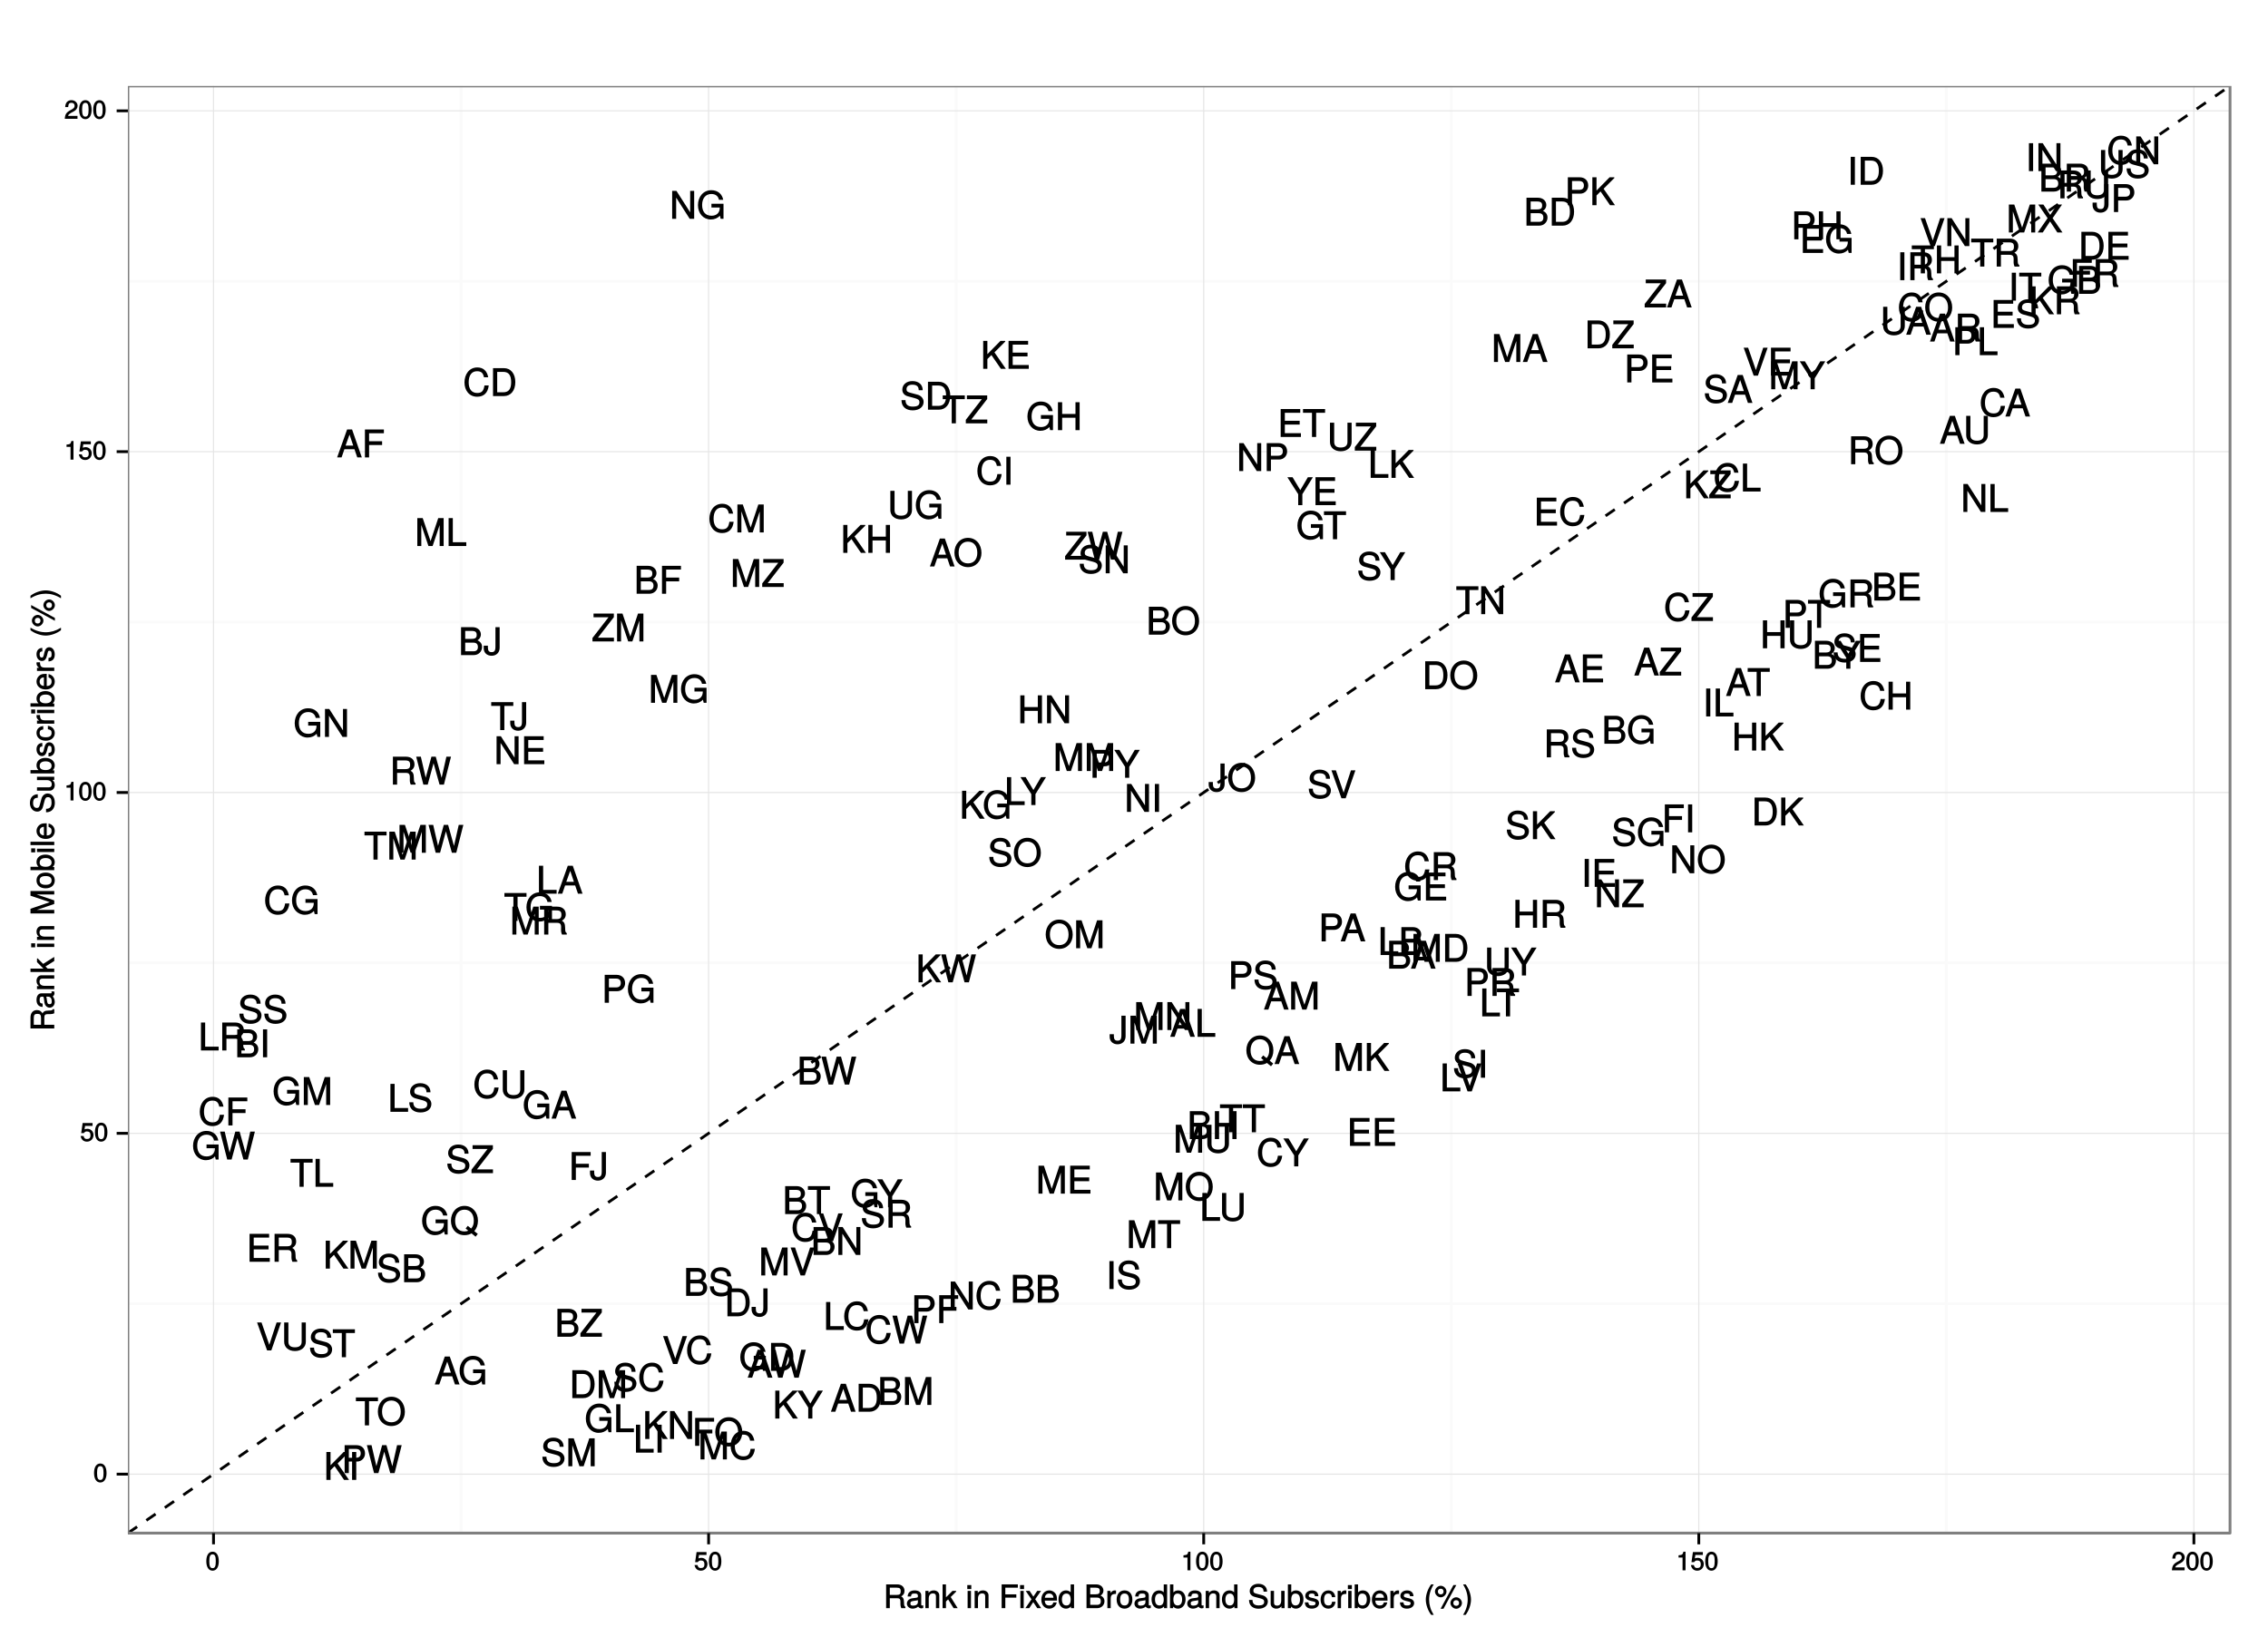 <?xml version="1.0" encoding="UTF-8"?>
<svg xmlns="http://www.w3.org/2000/svg" xmlns:xlink="http://www.w3.org/1999/xlink" width="860pt" height="621pt" viewBox="0 0 860 621" version="1.1">
<defs>
<g>
<symbol overflow="visible" id="glyph0-0">
<path style="stroke:none;" d=""/>
</symbol>
<symbol overflow="visible" id="glyph0-1">
<path style="stroke:none;" d="M 9.375 -0.125 L 5.719 -10.594 L 3.828 -10.594 L 0.047 0 L 1.734 0 L 2.812 -3.109 L 6.625 -3.109 L 7.688 0 L 9.438 0 Z M 6.344 -4.484 L 3.25 -4.484 L 4.891 -9.047 L 4.625 -9.047 L 6.156 -4.484 Z M 6.344 -4.484 "/>
</symbol>
<symbol overflow="visible" id="glyph0-2">
<path style="stroke:none;" d="M 9.578 -5.297 C 9.578 -8.5 7.859 -10.594 5.25 -10.594 L 1.125 -10.594 L 1.125 0 L 5.25 0 C 7.844 0 9.578 -2.078 9.578 -5.297 Z M 8 -5.281 C 8 -2.672 7.062 -1.438 5.016 -1.438 L 2.703 -1.438 L 2.703 -9.172 L 5.016 -9.172 C 7.062 -9.172 8 -7.922 8 -5.281 Z M 8 -5.281 "/>
</symbol>
<symbol overflow="visible" id="glyph0-3">
<path style="stroke:none;" d="M 8.812 -0.125 L 8.812 -1.438 L 2.719 -1.438 L 2.719 -4.703 L 8.344 -4.703 L 8.344 -6.141 L 2.719 -6.141 L 2.719 -9.172 L 8.562 -9.172 L 8.562 -10.594 L 1.141 -10.594 L 1.141 0 L 8.812 0 Z M 8.812 -0.125 "/>
</symbol>
<symbol overflow="visible" id="glyph0-4">
<path style="stroke:none;" d="M 8.328 -9.297 L 8.328 -10.594 L 1.141 -10.594 L 1.141 0 L 2.719 0 L 2.719 -4.703 L 7.656 -4.703 L 7.656 -6.141 L 2.719 -6.141 L 2.719 -9.172 L 8.328 -9.172 Z M 8.328 -9.297 "/>
</symbol>
<symbol overflow="visible" id="glyph0-5">
<path style="stroke:none;" d="M 10.172 -0.125 L 10.172 -5.719 L 5.594 -5.719 L 5.594 -4.297 L 8.75 -4.297 L 8.75 -4.141 C 8.75 -2.297 7.531 -1.172 5.641 -1.172 C 3.297 -1.172 2.062 -2.734 2.062 -5.25 C 2.062 -7.797 3.391 -9.422 5.562 -9.422 C 7.141 -9.422 8.141 -8.656 8.453 -7.203 L 10.062 -7.203 C 9.672 -9.422 7.953 -10.859 5.578 -10.859 C 2.422 -10.859 0.484 -8.281 0.484 -5.188 C 0.484 -2.016 2.562 0.25 5.359 0.25 C 6.766 0.25 7.969 -0.266 8.797 -1.203 L 9.094 0 L 10.172 0 Z M 10.172 -0.125 "/>
</symbol>
<symbol overflow="visible" id="glyph0-6">
<path style="stroke:none;" d="M 7.688 -0.125 L 7.688 -1.438 L 2.578 -1.438 L 2.578 -10.594 L 0.984 -10.594 L 0.984 0 L 7.688 0 Z M 7.688 -0.125 "/>
</symbol>
<symbol overflow="visible" id="glyph0-7">
<path style="stroke:none;" d="M 10.906 -0.125 L 10.906 -10.594 L 8.859 -10.594 L 5.812 -1.453 L 6.078 -1.453 L 2.969 -10.594 L 0.922 -10.594 L 0.922 0 L 2.438 0 L 2.438 -8.781 L 2.172 -8.781 L 5.141 0 L 6.719 0 L 9.672 -8.781 L 9.391 -8.781 L 9.391 0 L 10.906 0 Z M 10.906 -0.125 "/>
</symbol>
<symbol overflow="visible" id="glyph0-8">
<path style="stroke:none;" d="M 10.641 -5.125 C 10.641 -8.453 8.547 -10.859 5.516 -10.859 C 2.547 -10.859 0.391 -8.453 0.391 -5.219 C 0.391 -1.984 2.547 0.25 5.531 0.25 C 8.562 0.25 10.641 -2.094 10.641 -5.125 Z M 9.062 -5.156 C 9.062 -2.672 7.703 -1.172 5.531 -1.172 C 3.328 -1.172 1.984 -2.672 1.984 -5.219 C 1.984 -7.766 3.328 -9.422 5.516 -9.422 C 7.75 -9.422 9.062 -7.766 9.062 -5.156 Z M 9.062 -5.156 "/>
</symbol>
<symbol overflow="visible" id="glyph0-9">
<path style="stroke:none;" d="M 9.75 -0.125 L 9.75 -0.531 C 9.219 -0.891 9.141 -1.156 9.125 -2.531 C 9.094 -4.234 8.719 -4.891 7.594 -5.375 L 7.594 -5.109 C 8.766 -5.672 9.359 -6.516 9.359 -7.688 C 9.359 -9.484 8.109 -10.594 6.078 -10.594 L 1.172 -10.594 L 1.172 0 L 2.766 0 L 2.766 -4.453 L 6.031 -4.453 C 7.203 -4.453 7.609 -4.016 7.594 -2.734 L 7.578 -1.812 C 7.562 -1.172 7.688 -0.547 7.938 0 L 9.75 0 Z M 7.703 -7.516 C 7.703 -6.297 7.234 -5.875 5.828 -5.875 L 2.766 -5.875 L 2.766 -9.172 L 5.828 -9.172 C 7.297 -9.172 7.703 -8.672 7.703 -7.516 Z M 7.703 -7.516 "/>
</symbol>
<symbol overflow="visible" id="glyph0-10">
<path style="stroke:none;" d="M 8.531 -9.297 L 8.531 -10.594 L 0.156 -10.594 L 0.156 -9.172 L 3.562 -9.172 L 3.562 0 L 5.141 0 L 5.141 -9.172 L 8.531 -9.172 Z M 8.531 -9.297 "/>
</symbol>
<symbol overflow="visible" id="glyph0-11">
<path style="stroke:none;" d="M 9.266 -3.281 L 9.266 -10.594 L 7.688 -10.594 L 7.688 -3.281 C 7.688 -1.891 6.812 -1.172 5.156 -1.172 C 3.609 -1.172 2.656 -1.766 2.656 -3.281 L 2.656 -10.594 L 1.062 -10.594 L 1.062 -3.281 C 1.062 -1.172 2.703 0.25 5.156 0.25 C 7.578 0.25 9.266 -1.203 9.266 -3.281 Z M 9.266 -3.281 "/>
</symbol>
<symbol overflow="visible" id="glyph0-12">
<path style="stroke:none;" d="M 13.172 -10.594 L 11.578 -10.594 L 9.656 -2.062 L 9.922 -2.062 L 7.547 -10.594 L 5.906 -10.594 L 3.578 -2.062 L 3.859 -2.062 L 1.891 -10.594 L 0.125 -10.594 L 2.844 0 L 4.5 0 L 6.844 -8.609 L 6.578 -8.609 L 8.984 0 L 10.641 0 L 13.328 -10.594 Z M 13.172 -10.594 "/>
</symbol>
<symbol overflow="visible" id="glyph0-13">
<path style="stroke:none;" d="M 8.391 -0.125 L 8.391 -1.438 L 2.328 -1.438 L 8.359 -9.219 L 8.359 -10.594 L 0.656 -10.594 L 0.656 -9.172 L 6.328 -9.172 L 0.25 -1.328 L 0.25 0 L 8.391 0 Z M 8.391 -0.125 "/>
</symbol>
<symbol overflow="visible" id="glyph0-14">
<path style="stroke:none;" d="M 8.953 -3.078 C 8.953 -4.328 8.266 -5.219 6.938 -5.719 L 6.938 -5.453 C 7.875 -5.891 8.5 -6.781 8.5 -7.844 C 8.5 -9.344 7.266 -10.594 5.312 -10.594 L 0.984 -10.594 L 0.984 0 L 5.781 0 C 7.641 0 8.953 -1.375 8.953 -3.078 Z M 6.922 -7.656 C 6.922 -6.609 6.453 -6.156 4.984 -6.156 L 2.562 -6.156 L 2.562 -9.172 L 4.984 -9.172 C 6.453 -9.172 6.922 -8.703 6.922 -7.656 Z M 7.375 -3.062 C 7.375 -2.062 6.906 -1.438 5.656 -1.438 L 2.562 -1.438 L 2.562 -4.719 L 5.656 -4.719 C 6.906 -4.719 7.375 -4.062 7.375 -3.062 Z M 7.375 -3.062 "/>
</symbol>
<symbol overflow="visible" id="glyph0-15">
<path style="stroke:none;" d="M 9.25 -0.125 L 9.25 -10.594 L 7.672 -10.594 L 7.672 -6.141 L 2.625 -6.141 L 2.625 -10.594 L 1.031 -10.594 L 1.031 0 L 2.625 0 L 2.625 -4.703 L 7.672 -4.703 L 7.672 0 L 9.25 0 Z M 9.25 -0.125 "/>
</symbol>
<symbol overflow="visible" id="glyph0-16">
<path style="stroke:none;" d="M 2.859 -0.125 L 2.859 -10.594 L 1.281 -10.594 L 1.281 0 L 2.859 0 Z M 2.859 -0.125 "/>
</symbol>
<symbol overflow="visible" id="glyph0-17">
<path style="stroke:none;" d="M 6.172 -2.781 L 6.172 -10.594 L 4.578 -10.594 L 4.578 -3.266 C 4.578 -1.562 4.141 -1.125 3.125 -1.125 C 2.141 -1.125 1.719 -1.641 1.719 -2.844 L 1.719 -3.578 L 0.125 -3.578 L 0.125 -2.609 C 0.125 -0.938 1.312 0.25 3.125 0.25 C 4.922 0.25 6.172 -0.984 6.172 -2.781 Z M 6.172 -2.781 "/>
</symbol>
<symbol overflow="visible" id="glyph0-18">
<path style="stroke:none;" d="M 9.281 -0.125 L 9.281 -10.594 L 7.766 -10.594 L 7.766 -2.016 L 8 -2.109 L 2.562 -10.594 L 0.938 -10.594 L 0.938 0 L 2.453 0 L 2.453 -8.5 L 2.219 -8.406 L 7.594 0 L 9.281 0 Z M 9.281 -0.125 "/>
</symbol>
<symbol overflow="visible" id="glyph0-19">
<path style="stroke:none;" d="M 8.922 -2.969 C 8.922 -4.234 8 -5.312 6.609 -5.703 L 4.016 -6.391 C 2.766 -6.719 2.438 -6.984 2.438 -7.781 C 2.438 -8.828 3.234 -9.484 4.625 -9.484 C 6.266 -9.484 7.062 -8.859 7.062 -7.391 L 8.578 -7.391 C 8.578 -9.531 7.047 -10.859 4.656 -10.859 C 2.391 -10.859 0.844 -9.469 0.844 -7.594 C 0.844 -6.328 1.656 -5.406 3.016 -5.062 L 5.578 -4.375 C 6.891 -4.031 7.344 -3.641 7.344 -2.828 C 7.344 -1.703 6.625 -1.172 4.844 -1.172 C 2.891 -1.172 2.062 -2.016 2.062 -3.625 L 0.531 -3.625 C 0.531 -1.047 2.328 0.25 4.766 0.25 C 7.391 0.25 8.922 -1.125 8.922 -2.969 Z M 8.922 -2.969 "/>
</symbol>
<symbol overflow="visible" id="glyph0-20">
<path style="stroke:none;" d="M 9.375 -10.594 L 7.703 -10.594 L 4.828 -5.703 L 1.891 -10.594 L -0.078 -10.594 L 4.031 -4.156 L 4.031 0 L 5.609 0 L 5.609 -4.156 L 9.609 -10.594 Z M 9.375 -10.594 "/>
</symbol>
<symbol overflow="visible" id="glyph0-21">
<path style="stroke:none;" d="M 9.594 -4.031 L 8.109 -4.031 C 7.781 -1.938 7.094 -1.172 5.359 -1.172 C 3.297 -1.172 2.125 -2.609 2.125 -5.188 C 2.125 -7.844 3.25 -9.422 5.25 -9.422 C 6.859 -9.422 7.562 -8.828 7.922 -7.125 L 9.531 -7.125 C 9.094 -9.531 7.672 -10.859 5.406 -10.859 C 2.266 -10.859 0.531 -8.188 0.531 -5.172 C 0.531 -2.156 2.312 0.25 5.344 0.25 C 7.859 0.25 9.406 -1.203 9.734 -4.031 Z M 9.594 -4.031 "/>
</symbol>
<symbol overflow="visible" id="glyph0-22">
<path style="stroke:none;" d="M 9.141 -10.594 L 7.641 -10.594 L 4.734 -1.719 L 5 -1.719 L 1.922 -10.594 L 0.234 -10.594 L 4.031 0 L 5.641 0 L 9.328 -10.594 Z M 9.141 -10.594 "/>
</symbol>
<symbol overflow="visible" id="glyph0-23">
<path style="stroke:none;" d="M 9.406 -0.234 L 5.25 -6.234 L 9.375 -10.359 L 9.281 -10.594 L 7.531 -10.594 L 2.344 -5.328 L 2.562 -5.234 L 2.562 -10.594 L 0.984 -10.594 L 0.984 0 L 2.562 0 L 2.562 -3.688 L 4.094 -5.219 L 7.688 0 L 9.578 0 Z M 9.406 -0.234 "/>
</symbol>
<symbol overflow="visible" id="glyph0-24">
<path style="stroke:none;" d="M 10.641 -5.25 C 10.641 -8.453 8.5 -10.859 5.531 -10.859 C 2.547 -10.859 0.391 -8.453 0.391 -5.219 C 0.391 -1.984 2.547 0.25 5.531 0.25 C 6.547 0.25 7.484 0 8.203 -0.438 L 9.734 0.828 L 10.578 -0.219 L 9.25 -1.297 C 10.125 -2.25 10.641 -3.609 10.641 -5.25 Z M 9.062 -5.234 C 9.062 -3.891 8.75 -3.031 8.047 -2.266 L 6.781 -3.297 L 5.969 -2.297 L 6.953 -1.453 C 6.609 -1.297 6.141 -1.172 5.516 -1.172 C 3.312 -1.172 1.984 -2.672 1.984 -5.219 C 1.984 -7.766 3.328 -9.422 5.531 -9.422 C 7.719 -9.422 9.062 -7.766 9.062 -5.234 Z M 9.062 -5.234 "/>
</symbol>
<symbol overflow="visible" id="glyph0-25">
<path style="stroke:none;" d="M 8.875 -7.422 C 8.875 -9.375 7.594 -10.594 5.562 -10.594 L 1.141 -10.594 L 1.141 0 L 2.734 0 L 2.734 -4.375 L 5.859 -4.375 C 7.547 -4.375 8.875 -5.719 8.875 -7.422 Z M 7.234 -7.484 C 7.234 -6.344 6.625 -5.812 5.359 -5.812 L 2.734 -5.812 L 2.734 -9.172 L 5.359 -9.172 C 6.625 -9.172 7.234 -8.609 7.234 -7.484 Z M 7.234 -7.484 "/>
</symbol>
<symbol overflow="visible" id="glyph0-26">
<path style="stroke:none;" d="M 9.281 -0.234 L 5.703 -5.422 L 9.281 -10.594 L 7.391 -10.594 L 4.797 -6.656 L 2.203 -10.594 L 0.266 -10.594 L 3.797 -5.422 L 0.047 0 L 1.969 0 L 4.734 -4.188 L 7.5 0 L 9.453 0 Z M 9.281 -0.234 "/>
</symbol>
<symbol overflow="visible" id="glyph1-0">
<path style="stroke:none;" d=""/>
</symbol>
<symbol overflow="visible" id="glyph1-1">
<path style="stroke:none;" d="M 5 -3.391 C 5 -5.75 4.109 -7.062 2.641 -7.062 C 1.172 -7.062 0.266 -5.734 0.266 -3.453 C 0.266 -1.156 1.188 0.141 2.641 0.141 C 4.078 0.141 5 -1.156 5 -3.391 Z M 3.859 -3.469 C 3.859 -1.547 3.562 -0.812 2.625 -0.812 C 1.734 -0.812 1.406 -1.578 1.406 -3.438 C 1.406 -5.312 1.734 -6.047 2.641 -6.047 C 3.547 -6.047 3.859 -5.297 3.859 -3.469 Z M 3.859 -3.469 "/>
</symbol>
<symbol overflow="visible" id="glyph1-2">
<path style="stroke:none;" d="M 5.062 -2.375 C 5.062 -3.719 4.031 -4.734 2.719 -4.734 C 2.25 -4.734 1.75 -4.578 1.656 -4.5 L 1.859 -5.828 L 4.703 -5.828 L 4.703 -6.922 L 0.938 -6.922 L 0.391 -3.094 L 1.375 -3.094 C 1.812 -3.609 2.047 -3.734 2.578 -3.734 C 3.484 -3.734 3.922 -3.266 3.922 -2.266 C 3.922 -1.281 3.484 -0.859 2.578 -0.859 C 1.828 -0.859 1.516 -1.109 1.281 -2 L 0.156 -2 C 0.469 -0.516 1.375 0.141 2.594 0.141 C 3.969 0.141 5.062 -0.938 5.062 -2.375 Z M 5.062 -2.375 "/>
</symbol>
<symbol overflow="visible" id="glyph1-3">
<path style="stroke:none;" d="M 3.469 -0.125 L 3.469 -7.062 L 2.672 -7.062 C 2.328 -5.891 2.281 -5.875 0.828 -5.688 L 0.828 -4.844 L 2.344 -4.844 L 2.344 0 L 3.469 0 Z M 3.469 -0.125 "/>
</symbol>
<symbol overflow="visible" id="glyph1-4">
<path style="stroke:none;" d="M 5.031 -4.938 C 5.031 -6.078 4.016 -7.062 2.719 -7.062 C 1.328 -7.062 0.391 -6.219 0.328 -4.438 L 1.453 -4.438 C 1.531 -5.703 1.859 -6.062 2.703 -6.062 C 3.469 -6.062 3.891 -5.641 3.891 -4.906 C 3.891 -4.375 3.609 -4.016 3.016 -3.672 L 2.125 -3.172 C 0.703 -2.359 0.266 -1.625 0.172 0 L 4.984 0 L 4.984 -1.094 L 1.422 -1.094 C 1.5 -1.516 1.766 -1.781 2.594 -2.281 L 3.562 -2.797 C 4.516 -3.297 5.031 -4.094 5.031 -4.938 Z M 5.031 -4.938 "/>
</symbol>
<symbol overflow="visible" id="glyph2-0">
<path style="stroke:none;" d=""/>
</symbol>
<symbol overflow="visible" id="glyph2-1">
<path style="stroke:none;" d="M 8.281 -0.125 L 8.281 -0.484 C 7.828 -0.797 7.766 -1.016 7.75 -2.172 C 7.734 -3.609 7.375 -4.172 6.438 -4.578 L 6.438 -4.312 C 7.422 -4.797 7.938 -5.547 7.938 -6.547 C 7.938 -8.047 6.859 -9.016 5.141 -9.016 L 0.969 -9.016 L 0.969 0 L 2.359 0 L 2.359 -3.766 L 5.109 -3.766 C 6.094 -3.766 6.422 -3.422 6.406 -2.344 L 6.391 -1.562 C 6.391 -1.016 6.484 -0.484 6.703 0 L 8.281 0 Z M 6.5 -6.391 C 6.5 -5.359 6.125 -5.016 4.938 -5.016 L 2.359 -5.016 L 2.359 -7.766 L 4.938 -7.766 C 6.188 -7.766 6.5 -7.375 6.5 -6.391 Z M 6.5 -6.391 "/>
</symbol>
<symbol overflow="visible" id="glyph2-2">
<path style="stroke:none;" d="M 6.547 -0.156 L 6.547 -1.078 C 6.312 -1.016 6.266 -1.016 6.203 -1.016 C 5.859 -1.016 5.797 -1.062 5.797 -1.375 L 5.797 -4.891 C 5.797 -6 4.844 -6.734 3.297 -6.734 C 1.781 -6.734 0.703 -6.016 0.641 -4.422 L 1.906 -4.422 C 2 -5.328 2.328 -5.547 3.266 -5.547 C 4.156 -5.547 4.531 -5.344 4.531 -4.734 L 4.531 -4.469 C 4.531 -4.062 4.422 -4.016 3.625 -3.906 C 2.203 -3.734 1.984 -3.688 1.609 -3.531 C 0.875 -3.234 0.359 -2.531 0.359 -1.766 C 0.359 -0.625 1.297 0.188 2.562 0.188 C 3.375 0.188 4.25 -0.188 4.625 -0.594 C 4.672 -0.391 5.25 0.078 5.734 0.078 C 5.938 0.078 6.094 0.062 6.547 -0.047 Z M 4.531 -2.297 C 4.531 -1.406 3.75 -0.953 2.781 -0.953 C 2 -0.953 1.688 -1.109 1.688 -1.781 C 1.688 -2.453 1.984 -2.609 3.062 -2.766 C 4.109 -2.906 4.328 -2.953 4.531 -3.031 Z M 4.531 -2.297 "/>
</symbol>
<symbol overflow="visible" id="glyph2-3">
<path style="stroke:none;" d="M 5.969 -0.125 L 5.969 -4.891 C 5.969 -5.922 5.062 -6.734 3.859 -6.734 C 2.922 -6.734 2.203 -6.344 1.656 -5.453 L 1.891 -5.359 L 1.891 -6.547 L 0.703 -6.547 L 0.703 0 L 1.969 0 L 1.969 -3.594 C 1.969 -4.891 2.531 -5.594 3.547 -5.594 C 4.344 -5.594 4.703 -5.25 4.703 -4.484 L 4.703 0 L 5.969 0 Z M 5.969 -0.125 "/>
</symbol>
<symbol overflow="visible" id="glyph2-4">
<path style="stroke:none;" d="M 6.125 -0.234 L 3.625 -4.219 L 5.734 -6.328 L 5.641 -6.547 L 4.297 -6.547 L 1.578 -3.859 L 1.828 -3.75 L 1.828 -9.016 L 0.547 -9.016 L 0.547 0 L 1.828 0 L 1.828 -2.516 L 2.641 -3.328 L 4.719 0 L 6.266 0 Z M 6.125 -0.234 "/>
</symbol>
<symbol overflow="visible" id="glyph2-5">
<path style="stroke:none;" d=""/>
</symbol>
<symbol overflow="visible" id="glyph2-6">
<path style="stroke:none;" d="M 1.969 -0.125 L 1.969 -6.547 L 0.703 -6.547 L 0.703 0 L 1.969 0 Z M 2.094 -7.375 L 2.094 -8.75 L 0.578 -8.75 L 0.578 -7.234 L 2.094 -7.234 Z M 2.094 -7.375 "/>
</symbol>
<symbol overflow="visible" id="glyph2-7">
<path style="stroke:none;" d="M 7.078 -7.891 L 7.078 -9.016 L 0.938 -9.016 L 0.938 0 L 2.328 0 L 2.328 -3.984 L 6.5 -3.984 L 6.5 -5.234 L 2.328 -5.234 L 2.328 -7.766 L 7.078 -7.766 Z M 7.078 -7.891 "/>
</symbol>
<symbol overflow="visible" id="glyph2-8">
<path style="stroke:none;" d="M 5.766 -0.234 L 3.656 -3.391 L 5.875 -6.547 L 4.422 -6.547 L 2.969 -4.375 L 1.531 -6.547 L 0.062 -6.547 L 2.25 -3.344 L -0.062 0 L 1.406 0 L 2.922 -2.297 L 4.438 0 L 5.922 0 Z M 5.766 -0.234 "/>
</symbol>
<symbol overflow="visible" id="glyph2-9">
<path style="stroke:none;" d="M 6.281 -2.984 C 6.281 -3.906 6.219 -4.469 6.031 -4.938 C 5.625 -5.969 4.531 -6.734 3.359 -6.734 C 1.609 -6.734 0.344 -5.297 0.344 -3.234 C 0.344 -1.172 1.578 0.188 3.344 0.188 C 4.781 0.188 5.906 -0.766 6.188 -2.172 L 4.922 -2.172 C 4.594 -1.219 4.172 -1.016 3.375 -1.016 C 2.328 -1.016 1.688 -1.547 1.656 -2.859 L 6.281 -2.859 Z M 5.188 -3.781 C 5.188 -3.781 4.984 -3.922 4.984 -3.938 L 1.688 -3.938 C 1.766 -4.922 2.344 -5.547 3.344 -5.547 C 4.328 -5.547 4.938 -4.859 4.938 -3.875 Z M 5.188 -3.781 "/>
</symbol>
<symbol overflow="visible" id="glyph2-10">
<path style="stroke:none;" d="M 6.078 -0.125 L 6.078 -9.016 L 4.797 -9.016 L 4.797 -5.625 L 5.047 -5.719 C 4.625 -6.359 3.859 -6.734 3.016 -6.734 C 1.375 -6.734 0.172 -5.344 0.172 -3.344 C 0.172 -1.219 1.359 0.188 3.047 0.188 C 3.906 0.188 4.609 -0.188 5.141 -0.953 L 4.906 -1.062 L 4.906 0 L 6.078 0 Z M 4.797 -3.25 C 4.797 -1.797 4.25 -1.016 3.188 -1.016 C 2.094 -1.016 1.484 -1.812 1.484 -3.281 C 1.484 -4.734 2.094 -5.531 3.188 -5.531 C 4.266 -5.531 4.797 -4.703 4.797 -3.25 Z M 4.797 -3.25 "/>
</symbol>
<symbol overflow="visible" id="glyph2-11">
<path style="stroke:none;" d="M 7.609 -2.625 C 7.609 -3.688 7 -4.453 5.875 -4.891 L 5.875 -4.625 C 6.672 -4.984 7.219 -5.766 7.219 -6.656 C 7.219 -7.938 6.156 -9.016 4.5 -9.016 L 0.797 -9.016 L 0.797 0 L 4.891 0 C 6.469 0 7.609 -1.188 7.609 -2.625 Z M 5.828 -6.5 C 5.828 -5.609 5.453 -5.25 4.219 -5.25 L 2.203 -5.25 L 2.203 -7.766 L 4.219 -7.766 C 5.453 -7.766 5.828 -7.391 5.828 -6.5 Z M 6.219 -2.609 C 6.219 -1.781 5.844 -1.25 4.781 -1.25 L 2.203 -1.25 L 2.203 -4 L 4.781 -4 C 5.844 -4 6.219 -3.469 6.219 -2.609 Z M 6.219 -2.609 "/>
</symbol>
<symbol overflow="visible" id="glyph2-12">
<path style="stroke:none;" d="M 3.984 -5.547 L 3.984 -6.688 C 3.688 -6.719 3.594 -6.734 3.469 -6.734 C 2.812 -6.734 2.219 -6.312 1.641 -5.375 L 1.891 -5.281 L 1.891 -6.547 L 0.703 -6.547 L 0.703 0 L 1.969 0 L 1.969 -3.391 C 1.969 -4.812 2.297 -5.391 3.984 -5.406 Z M 3.984 -5.547 "/>
</symbol>
<symbol overflow="visible" id="glyph2-13">
<path style="stroke:none;" d="M 6.25 -3.234 C 6.25 -5.406 5.078 -6.734 3.266 -6.734 C 1.5 -6.734 0.281 -5.391 0.281 -3.281 C 0.281 -1.156 1.484 0.188 3.281 0.188 C 5.047 0.188 6.25 -1.156 6.25 -3.234 Z M 4.938 -3.234 C 4.938 -1.766 4.375 -1.016 3.281 -1.016 C 2.156 -1.016 1.609 -1.75 1.609 -3.281 C 1.609 -4.781 2.156 -5.547 3.281 -5.547 C 4.406 -5.547 4.938 -4.797 4.938 -3.234 Z M 4.938 -3.234 "/>
</symbol>
<symbol overflow="visible" id="glyph2-14">
<path style="stroke:none;" d="M 6.406 -3.344 C 6.406 -5.391 5.25 -6.734 3.594 -6.734 C 2.719 -6.734 2 -6.375 1.531 -5.656 L 1.781 -5.562 L 1.781 -9.016 L 0.5 -9.016 L 0.5 0 L 1.688 0 L 1.688 -1.031 L 1.438 -0.938 C 1.922 -0.203 2.656 0.188 3.547 0.188 C 5.203 0.188 6.406 -1.312 6.406 -3.344 Z M 5.094 -3.281 C 5.094 -1.859 4.484 -1.016 3.391 -1.016 C 2.344 -1.016 1.781 -1.844 1.781 -3.281 C 1.781 -4.75 2.344 -5.578 3.391 -5.531 C 4.516 -5.531 5.094 -4.688 5.094 -3.281 Z M 5.094 -3.281 "/>
</symbol>
<symbol overflow="visible" id="glyph2-15">
<path style="stroke:none;" d="M 7.578 -2.531 C 7.578 -3.609 6.781 -4.531 5.594 -4.859 L 3.391 -5.453 C 2.344 -5.719 2.094 -5.938 2.094 -6.609 C 2.094 -7.5 2.734 -8.031 3.906 -8.031 C 5.297 -8.031 5.953 -7.531 5.953 -6.25 L 7.281 -6.25 C 7.281 -8.094 5.969 -9.234 3.953 -9.234 C 2.031 -9.234 0.703 -8.047 0.703 -6.453 C 0.703 -5.391 1.406 -4.578 2.562 -4.281 L 4.734 -3.703 C 5.828 -3.422 6.188 -3.109 6.188 -2.422 C 6.188 -1.469 5.609 -1.031 4.109 -1.031 C 2.453 -1.031 1.766 -1.734 1.766 -3.109 L 0.438 -3.109 C 0.438 -0.906 1.969 0.219 4.031 0.219 C 6.25 0.219 7.578 -0.969 7.578 -2.531 Z M 7.578 -2.531 "/>
</symbol>
<symbol overflow="visible" id="glyph2-16">
<path style="stroke:none;" d="M 5.922 -0.125 L 5.922 -6.547 L 4.641 -6.547 L 4.641 -2.953 C 4.641 -1.672 4.109 -0.953 3.078 -0.953 C 2.281 -0.953 1.906 -1.312 1.906 -2.062 L 1.906 -6.547 L 0.641 -6.547 L 0.641 -1.672 C 0.641 -0.625 1.562 0.188 2.781 0.188 C 3.703 0.188 4.391 -0.188 4.984 -1.016 L 4.734 -1.109 L 4.734 0 L 5.922 0 Z M 5.922 -0.125 "/>
</symbol>
<symbol overflow="visible" id="glyph2-17">
<path style="stroke:none;" d="M 5.641 -1.891 C 5.641 -2.828 4.984 -3.438 3.734 -3.734 L 2.766 -3.953 C 1.953 -4.156 1.734 -4.281 1.734 -4.734 C 1.734 -5.297 2.125 -5.547 2.938 -5.547 C 3.75 -5.547 4.031 -5.328 4.062 -4.531 L 5.391 -4.531 C 5.375 -5.906 4.422 -6.734 2.969 -6.734 C 1.516 -6.734 0.422 -5.844 0.422 -4.688 C 0.422 -3.703 1.062 -3.094 2.562 -2.734 L 3.484 -2.516 C 4.188 -2.344 4.312 -2.266 4.312 -1.812 C 4.312 -1.219 3.875 -1.016 3 -1.016 C 2.094 -1.016 1.734 -1.094 1.578 -2.188 L 0.266 -2.188 C 0.312 -0.594 1.266 0.188 2.922 0.188 C 4.5 0.188 5.641 -0.688 5.641 -1.891 Z M 5.641 -1.891 "/>
</symbol>
<symbol overflow="visible" id="glyph2-18">
<path style="stroke:none;" d="M 5.719 -2.422 L 4.594 -2.422 C 4.406 -1.281 4.031 -1.016 3.188 -1.016 C 2.078 -1.016 1.547 -1.734 1.547 -3.219 C 1.547 -4.781 2.062 -5.547 3.156 -5.547 C 4 -5.547 4.375 -5.188 4.531 -4.172 L 5.797 -4.172 C 5.656 -5.844 4.578 -6.734 3.172 -6.734 C 1.469 -6.734 0.234 -5.297 0.234 -3.219 C 0.234 -1.188 1.453 0.188 3.156 0.188 C 4.656 0.188 5.734 -0.859 5.875 -2.422 Z M 5.719 -2.422 "/>
</symbol>
<symbol overflow="visible" id="glyph2-19">
<path style="stroke:none;" d="M 3.594 2.312 C 2.531 0.594 1.984 -1.312 1.984 -3.234 C 1.984 -5.141 2.531 -7.078 3.734 -9.016 L 2.766 -9.016 C 1.531 -7.406 0.734 -5.125 0.734 -3.234 C 0.734 -1.344 1.531 0.938 2.766 2.547 L 3.734 2.547 Z M 3.594 2.312 "/>
</symbol>
<symbol overflow="visible" id="glyph2-20">
<path style="stroke:none;" d="M 4.578 -6.281 C 4.578 -7.438 3.547 -8.484 2.391 -8.484 C 1.266 -8.484 0.203 -7.422 0.203 -6.297 C 0.203 -5.172 1.266 -4.109 2.406 -4.109 C 3.516 -4.109 4.578 -5.172 4.578 -6.281 Z M 3.469 -6.281 C 3.469 -5.625 3.062 -5.219 2.406 -5.219 C 1.734 -5.219 1.312 -5.641 1.312 -6.297 C 1.312 -6.969 1.734 -7.375 2.391 -7.375 C 3.078 -7.375 3.469 -6.969 3.469 -6.281 Z M 8.094 -8.766 L 7.219 -8.766 L 2.344 0.234 L 3.438 0.234 L 8.312 -8.766 Z M 10.438 -1.938 C 10.438 -3.078 9.406 -4.125 8.25 -4.125 C 7.141 -4.125 6.078 -3.078 6.078 -1.953 C 6.078 -0.828 7.141 0.234 8.266 0.234 C 9.375 0.234 10.438 -0.828 10.438 -1.938 Z M 9.344 -1.938 C 9.344 -1.281 8.922 -0.875 8.266 -0.875 C 7.594 -0.875 7.172 -1.281 7.172 -1.953 C 7.172 -2.609 7.594 -3.031 8.25 -3.031 C 8.938 -3.031 9.344 -2.609 9.344 -1.938 Z M 9.344 -1.938 "/>
</symbol>
<symbol overflow="visible" id="glyph2-21">
<path style="stroke:none;" d="M 3.203 -3.234 C 3.203 -5.125 2.406 -7.406 1.172 -9.016 L 0.203 -9.016 C 1.406 -7.062 1.953 -5.141 1.953 -3.234 C 1.953 -1.312 1.406 0.609 0.203 2.547 L 1.172 2.547 C 2.406 0.938 3.203 -1.344 3.203 -3.234 Z M 3.203 -3.234 "/>
</symbol>
<symbol overflow="visible" id="glyph3-0">
<path style="stroke:none;" d=""/>
</symbol>
<symbol overflow="visible" id="glyph3-1">
<path style="stroke:none;" d="M -0.125 -8.281 L -0.484 -8.281 C -0.797 -7.828 -1.016 -7.766 -2.172 -7.75 C -3.609 -7.734 -4.172 -7.375 -4.578 -6.438 L -4.312 -6.438 C -4.797 -7.422 -5.547 -7.938 -6.547 -7.938 C -8.047 -7.938 -9.016 -6.859 -9.016 -5.141 L -9.016 -0.969 L 0 -0.969 L 0 -2.359 L -3.766 -2.359 L -3.766 -5.109 C -3.766 -6.094 -3.422 -6.422 -2.344 -6.406 L -1.562 -6.391 C -1.016 -6.391 -0.484 -6.484 0 -6.703 L 0 -8.281 Z M -6.391 -6.5 C -5.359 -6.5 -5.016 -6.125 -5.016 -4.938 L -5.016 -2.359 L -7.766 -2.359 L -7.766 -4.938 C -7.766 -6.188 -7.375 -6.5 -6.391 -6.5 Z M -6.391 -6.5 "/>
</symbol>
<symbol overflow="visible" id="glyph3-2">
<path style="stroke:none;" d="M -0.156 -6.547 L -1.078 -6.547 C -1.016 -6.312 -1.016 -6.266 -1.016 -6.203 C -1.016 -5.859 -1.062 -5.797 -1.375 -5.797 L -4.891 -5.797 C -6 -5.797 -6.734 -4.844 -6.734 -3.297 C -6.734 -1.781 -6.016 -0.703 -4.422 -0.641 L -4.422 -1.906 C -5.328 -2 -5.547 -2.328 -5.547 -3.266 C -5.547 -4.156 -5.344 -4.531 -4.734 -4.531 L -4.469 -4.531 C -4.062 -4.531 -4.016 -4.422 -3.906 -3.625 C -3.734 -2.203 -3.688 -1.984 -3.531 -1.609 C -3.234 -0.875 -2.531 -0.359 -1.766 -0.359 C -0.625 -0.359 0.188 -1.297 0.188 -2.562 C 0.188 -3.375 -0.188 -4.25 -0.594 -4.625 C -0.391 -4.672 0.078 -5.25 0.078 -5.734 C 0.078 -5.938 0.062 -6.094 -0.047 -6.547 Z M -2.297 -4.531 C -1.406 -4.531 -0.953 -3.75 -0.953 -2.781 C -0.953 -2 -1.109 -1.688 -1.781 -1.688 C -2.453 -1.688 -2.609 -1.984 -2.766 -3.062 C -2.906 -4.109 -2.953 -4.328 -3.031 -4.531 Z M -2.297 -4.531 "/>
</symbol>
<symbol overflow="visible" id="glyph3-3">
<path style="stroke:none;" d="M -0.125 -5.969 L -4.891 -5.969 C -5.922 -5.969 -6.734 -5.062 -6.734 -3.859 C -6.734 -2.922 -6.344 -2.203 -5.453 -1.656 L -5.359 -1.891 L -6.547 -1.891 L -6.547 -0.703 L 0 -0.703 L 0 -1.969 L -3.594 -1.969 C -4.891 -1.969 -5.594 -2.531 -5.594 -3.547 C -5.594 -4.344 -5.25 -4.703 -4.484 -4.703 L 0 -4.703 L 0 -5.969 Z M -0.125 -5.969 "/>
</symbol>
<symbol overflow="visible" id="glyph3-4">
<path style="stroke:none;" d="M -0.234 -6.125 L -4.219 -3.625 L -6.328 -5.734 L -6.547 -5.641 L -6.547 -4.297 L -3.859 -1.578 L -3.75 -1.828 L -9.016 -1.828 L -9.016 -0.547 L 0 -0.547 L 0 -1.828 L -2.516 -1.828 L -3.328 -2.641 L 0 -4.719 L 0 -6.266 Z M -0.234 -6.125 "/>
</symbol>
<symbol overflow="visible" id="glyph3-5">
<path style="stroke:none;" d=""/>
</symbol>
<symbol overflow="visible" id="glyph3-6">
<path style="stroke:none;" d="M -0.125 -1.969 L -6.547 -1.969 L -6.547 -0.703 L 0 -0.703 L 0 -1.969 Z M -7.375 -2.094 L -8.75 -2.094 L -8.75 -0.578 L -7.234 -0.578 L -7.234 -2.094 Z M -7.375 -2.094 "/>
</symbol>
<symbol overflow="visible" id="glyph3-7">
<path style="stroke:none;" d="M -0.125 -9.266 L -9.016 -9.266 L -9.016 -7.484 L -1.266 -4.891 L -1.266 -5.172 L -9.016 -2.531 L -9.016 -0.75 L 0 -0.75 L 0 -2.094 L -7.469 -2.094 L -7.469 -1.812 L 0 -4.344 L 0 -5.703 L -7.469 -8.203 L -7.469 -7.938 L 0 -7.938 L 0 -9.266 Z M -0.125 -9.266 "/>
</symbol>
<symbol overflow="visible" id="glyph3-8">
<path style="stroke:none;" d="M -3.234 -6.25 C -5.406 -6.25 -6.734 -5.078 -6.734 -3.266 C -6.734 -1.5 -5.391 -0.281 -3.281 -0.281 C -1.156 -0.281 0.188 -1.484 0.188 -3.281 C 0.188 -5.047 -1.156 -6.25 -3.234 -6.25 Z M -3.234 -4.938 C -1.766 -4.938 -1.016 -4.375 -1.016 -3.281 C -1.016 -2.156 -1.75 -1.609 -3.281 -1.609 C -4.781 -1.609 -5.547 -2.156 -5.547 -3.281 C -5.547 -4.406 -4.797 -4.938 -3.234 -4.938 Z M -3.234 -4.938 "/>
</symbol>
<symbol overflow="visible" id="glyph3-9">
<path style="stroke:none;" d="M -3.344 -6.406 C -5.391 -6.406 -6.734 -5.25 -6.734 -3.594 C -6.734 -2.719 -6.375 -2 -5.656 -1.531 L -5.562 -1.781 L -9.016 -1.781 L -9.016 -0.5 L 0 -0.5 L 0 -1.688 L -1.031 -1.688 L -0.938 -1.438 C -0.203 -1.922 0.188 -2.656 0.188 -3.547 C 0.188 -5.203 -1.312 -6.406 -3.344 -6.406 Z M -3.281 -5.094 C -1.859 -5.094 -1.016 -4.484 -1.016 -3.391 C -1.016 -2.344 -1.844 -1.781 -3.281 -1.781 C -4.75 -1.781 -5.578 -2.344 -5.531 -3.391 C -5.531 -4.516 -4.688 -5.094 -3.281 -5.094 Z M -3.281 -5.094 "/>
</symbol>
<symbol overflow="visible" id="glyph3-10">
<path style="stroke:none;" d="M -0.125 -1.938 L -9.016 -1.938 L -9.016 -0.672 L 0 -0.672 L 0 -1.938 Z M -0.125 -1.938 "/>
</symbol>
<symbol overflow="visible" id="glyph3-11">
<path style="stroke:none;" d="M -2.984 -6.281 C -3.906 -6.281 -4.469 -6.219 -4.938 -6.031 C -5.969 -5.625 -6.734 -4.531 -6.734 -3.359 C -6.734 -1.609 -5.297 -0.344 -3.234 -0.344 C -1.172 -0.344 0.188 -1.578 0.188 -3.344 C 0.188 -4.781 -0.766 -5.906 -2.172 -6.188 L -2.172 -4.922 C -1.219 -4.594 -1.016 -4.172 -1.016 -3.375 C -1.016 -2.328 -1.547 -1.688 -2.859 -1.656 L -2.859 -6.281 Z M -3.781 -5.188 C -3.781 -5.188 -3.922 -4.984 -3.938 -4.984 L -3.938 -1.688 C -4.922 -1.766 -5.547 -2.344 -5.547 -3.344 C -5.547 -4.328 -4.859 -4.938 -3.875 -4.938 Z M -3.781 -5.188 "/>
</symbol>
<symbol overflow="visible" id="glyph3-12">
<path style="stroke:none;" d="M -2.531 -7.578 C -3.609 -7.578 -4.531 -6.781 -4.859 -5.594 L -5.453 -3.391 C -5.719 -2.344 -5.938 -2.094 -6.609 -2.094 C -7.5 -2.094 -8.031 -2.734 -8.031 -3.906 C -8.031 -5.297 -7.531 -5.953 -6.25 -5.953 L -6.25 -7.281 C -8.094 -7.281 -9.234 -5.969 -9.234 -3.953 C -9.234 -2.031 -8.047 -0.703 -6.453 -0.703 C -5.391 -0.703 -4.578 -1.406 -4.281 -2.562 L -3.703 -4.734 C -3.422 -5.828 -3.109 -6.188 -2.422 -6.188 C -1.469 -6.188 -1.031 -5.609 -1.031 -4.109 C -1.031 -2.453 -1.734 -1.766 -3.109 -1.766 L -3.109 -0.438 C -0.906 -0.438 0.219 -1.969 0.219 -4.031 C 0.219 -6.25 -0.969 -7.578 -2.531 -7.578 Z M -2.531 -7.578 "/>
</symbol>
<symbol overflow="visible" id="glyph3-13">
<path style="stroke:none;" d="M -0.125 -5.922 L -6.547 -5.922 L -6.547 -4.641 L -2.953 -4.641 C -1.672 -4.641 -0.953 -4.109 -0.953 -3.078 C -0.953 -2.281 -1.312 -1.906 -2.062 -1.906 L -6.547 -1.906 L -6.547 -0.641 L -1.672 -0.641 C -0.625 -0.641 0.188 -1.562 0.188 -2.781 C 0.188 -3.703 -0.188 -4.391 -1.016 -4.984 L -1.109 -4.734 L 0 -4.734 L 0 -5.922 Z M -0.125 -5.922 "/>
</symbol>
<symbol overflow="visible" id="glyph3-14">
<path style="stroke:none;" d="M -1.891 -5.641 C -2.828 -5.641 -3.438 -4.984 -3.734 -3.734 L -3.953 -2.766 C -4.156 -1.953 -4.281 -1.734 -4.734 -1.734 C -5.297 -1.734 -5.547 -2.125 -5.547 -2.938 C -5.547 -3.75 -5.328 -4.031 -4.531 -4.062 L -4.531 -5.391 C -5.906 -5.375 -6.734 -4.422 -6.734 -2.969 C -6.734 -1.516 -5.844 -0.422 -4.688 -0.422 C -3.703 -0.422 -3.094 -1.062 -2.734 -2.562 L -2.516 -3.484 C -2.344 -4.188 -2.266 -4.312 -1.812 -4.312 C -1.219 -4.312 -1.016 -3.875 -1.016 -3 C -1.016 -2.094 -1.094 -1.734 -2.188 -1.578 L -2.188 -0.266 C -0.594 -0.312 0.188 -1.266 0.188 -2.922 C 0.188 -4.5 -0.688 -5.641 -1.891 -5.641 Z M -1.891 -5.641 "/>
</symbol>
<symbol overflow="visible" id="glyph3-15">
<path style="stroke:none;" d="M -2.422 -5.719 L -2.422 -4.594 C -1.281 -4.406 -1.016 -4.031 -1.016 -3.188 C -1.016 -2.078 -1.734 -1.547 -3.219 -1.547 C -4.781 -1.547 -5.547 -2.062 -5.547 -3.156 C -5.547 -4 -5.188 -4.375 -4.172 -4.531 L -4.172 -5.797 C -5.844 -5.656 -6.734 -4.578 -6.734 -3.172 C -6.734 -1.469 -5.297 -0.234 -3.219 -0.234 C -1.188 -0.234 0.188 -1.453 0.188 -3.156 C 0.188 -4.656 -0.859 -5.734 -2.422 -5.875 Z M -2.422 -5.719 "/>
</symbol>
<symbol overflow="visible" id="glyph3-16">
<path style="stroke:none;" d="M -5.547 -3.984 L -6.688 -3.984 C -6.719 -3.688 -6.734 -3.594 -6.734 -3.469 C -6.734 -2.812 -6.312 -2.219 -5.375 -1.641 L -5.281 -1.891 L -6.547 -1.891 L -6.547 -0.703 L 0 -0.703 L 0 -1.969 L -3.391 -1.969 C -4.812 -1.969 -5.391 -2.297 -5.406 -3.984 Z M -5.547 -3.984 "/>
</symbol>
<symbol overflow="visible" id="glyph3-17">
<path style="stroke:none;" d="M 2.312 -3.594 C 0.594 -2.531 -1.312 -1.984 -3.234 -1.984 C -5.141 -1.984 -7.078 -2.531 -9.016 -3.734 L -9.016 -2.766 C -7.406 -1.531 -5.125 -0.734 -3.234 -0.734 C -1.344 -0.734 0.938 -1.531 2.547 -2.766 L 2.547 -3.734 Z M 2.312 -3.594 "/>
</symbol>
<symbol overflow="visible" id="glyph3-18">
<path style="stroke:none;" d="M -6.281 -4.578 C -7.438 -4.578 -8.484 -3.547 -8.484 -2.391 C -8.484 -1.266 -7.422 -0.203 -6.297 -0.203 C -5.172 -0.203 -4.109 -1.266 -4.109 -2.406 C -4.109 -3.516 -5.172 -4.578 -6.281 -4.578 Z M -6.281 -3.469 C -5.625 -3.469 -5.219 -3.062 -5.219 -2.406 C -5.219 -1.734 -5.641 -1.312 -6.297 -1.312 C -6.969 -1.312 -7.375 -1.734 -7.375 -2.391 C -7.375 -3.078 -6.969 -3.469 -6.281 -3.469 Z M -8.766 -8.094 L -8.766 -7.219 L 0.234 -2.344 L 0.234 -3.438 L -8.766 -8.312 Z M -1.938 -10.438 C -3.078 -10.438 -4.125 -9.406 -4.125 -8.25 C -4.125 -7.141 -3.078 -6.078 -1.953 -6.078 C -0.828 -6.078 0.234 -7.141 0.234 -8.266 C 0.234 -9.375 -0.828 -10.438 -1.938 -10.438 Z M -1.938 -9.344 C -1.281 -9.344 -0.875 -8.922 -0.875 -8.266 C -0.875 -7.594 -1.281 -7.172 -1.953 -7.172 C -2.609 -7.172 -3.031 -7.594 -3.031 -8.25 C -3.031 -8.938 -2.609 -9.344 -1.938 -9.344 Z M -1.938 -9.344 "/>
</symbol>
<symbol overflow="visible" id="glyph3-19">
<path style="stroke:none;" d="M -3.234 -3.203 C -5.125 -3.203 -7.406 -2.406 -9.016 -1.172 L -9.016 -0.203 C -7.062 -1.406 -5.141 -1.953 -3.234 -1.953 C -1.312 -1.953 0.609 -1.406 2.547 -0.203 L 2.547 -1.172 C 0.938 -2.406 -1.344 -3.203 -3.234 -3.203 Z M -3.234 -3.203 "/>
</symbol>
</g>
<clipPath id="clip1">
  <path d="M 48.488 32.602 L 846 32.602 L 846 582 L 48.488 582 Z M 48.488 32.602 "/>
</clipPath>
<clipPath id="clip2">
  <path d="M 48.488 493 L 846.602 493 L 846.602 496 L 48.488 496 Z M 48.488 493 "/>
</clipPath>
<clipPath id="clip3">
  <path d="M 48.488 364 L 846.602 364 L 846.602 366 L 48.488 366 Z M 48.488 364 "/>
</clipPath>
<clipPath id="clip4">
  <path d="M 48.488 235 L 846.602 235 L 846.602 237 L 48.488 237 Z M 48.488 235 "/>
</clipPath>
<clipPath id="clip5">
  <path d="M 48.488 106 L 846.602 106 L 846.602 108 L 48.488 108 Z M 48.488 106 "/>
</clipPath>
<clipPath id="clip6">
  <path d="M 174 32.602 L 176 32.602 L 176 582.516 L 174 582.516 Z M 174 32.602 "/>
</clipPath>
<clipPath id="clip7">
  <path d="M 362 32.602 L 364 32.602 L 364 582.516 L 362 582.516 Z M 362 32.602 "/>
</clipPath>
<clipPath id="clip8">
  <path d="M 549 32.602 L 551 32.602 L 551 582.516 L 549 582.516 Z M 549 32.602 "/>
</clipPath>
<clipPath id="clip9">
  <path d="M 737 32.602 L 739 32.602 L 739 582.516 L 737 582.516 Z M 737 32.602 "/>
</clipPath>
<clipPath id="clip10">
  <path d="M 48.488 558 L 846 558 L 846 560 L 48.488 560 Z M 48.488 558 "/>
</clipPath>
<clipPath id="clip11">
  <path d="M 48.488 429 L 846 429 L 846 431 L 48.488 431 Z M 48.488 429 "/>
</clipPath>
<clipPath id="clip12">
  <path d="M 48.488 300 L 846 300 L 846 301 L 48.488 301 Z M 48.488 300 "/>
</clipPath>
<clipPath id="clip13">
  <path d="M 48.488 171 L 846 171 L 846 172 L 48.488 172 Z M 48.488 171 "/>
</clipPath>
<clipPath id="clip14">
  <path d="M 48.488 41 L 846 41 L 846 43 L 48.488 43 Z M 48.488 41 "/>
</clipPath>
<clipPath id="clip15">
  <path d="M 80 32.602 L 82 32.602 L 82 582 L 80 582 Z M 80 32.602 "/>
</clipPath>
<clipPath id="clip16">
  <path d="M 268 32.602 L 269 32.602 L 269 582 L 268 582 Z M 268 32.602 "/>
</clipPath>
<clipPath id="clip17">
  <path d="M 456 32.602 L 457 32.602 L 457 582 L 456 582 Z M 456 32.602 "/>
</clipPath>
<clipPath id="clip18">
  <path d="M 643 32.602 L 645 32.602 L 645 582 L 643 582 Z M 643 32.602 "/>
</clipPath>
<clipPath id="clip19">
  <path d="M 831 32.602 L 833 32.602 L 833 582 L 831 582 Z M 831 32.602 "/>
</clipPath>
<clipPath id="clip20">
  <path d="M 48.488 32.602 L 846.602 32.602 L 846.602 582.516 L 48.488 582.516 Z M 48.488 32.602 "/>
</clipPath>
</defs>
<g id="surface4754">
<rect x="0" y="0" width="860" height="621" style="fill:rgb(100%,100%,100%);fill-opacity:1;stroke:none;"/>
<rect x="0" y="0" width="860" height="621" style="fill:rgb(100%,100%,100%);fill-opacity:1;stroke:none;"/>
<path style="fill:none;stroke-width:1.063;stroke-linecap:round;stroke-linejoin:round;stroke:rgb(100%,100%,100%);stroke-opacity:1;stroke-miterlimit:10;" d="M 0 621 L 860 621 L 860 0 L 0 0 Z M 0 621 "/>
<g clip-path="url(#clip1)" clip-rule="nonzero">
<path style=" stroke:none;fill-rule:nonzero;fill:rgb(100%,100%,100%);fill-opacity:1;" d="M 48.488 581.512 L 845.602 581.512 L 845.602 32.598 L 48.488 32.598 Z M 48.488 581.512 "/>
</g>
<g clip-path="url(#clip2)" clip-rule="nonzero">
<path style="fill:none;stroke-width:1.063;stroke-linecap:butt;stroke-linejoin:round;stroke:rgb(98.039%,98.039%,98.039%);stroke-opacity:1;stroke-miterlimit:10;" d="M 48.488 494.508 L 845.602 494.508 "/>
</g>
<g clip-path="url(#clip3)" clip-rule="nonzero">
<path style="fill:none;stroke-width:1.063;stroke-linecap:butt;stroke-linejoin:round;stroke:rgb(98.039%,98.039%,98.039%);stroke-opacity:1;stroke-miterlimit:10;" d="M 48.488 365.23 L 845.602 365.23 "/>
</g>
<g clip-path="url(#clip4)" clip-rule="nonzero">
<path style="fill:none;stroke-width:1.063;stroke-linecap:butt;stroke-linejoin:round;stroke:rgb(98.039%,98.039%,98.039%);stroke-opacity:1;stroke-miterlimit:10;" d="M 48.488 235.953 L 845.602 235.953 "/>
</g>
<g clip-path="url(#clip5)" clip-rule="nonzero">
<path style="fill:none;stroke-width:1.063;stroke-linecap:butt;stroke-linejoin:round;stroke:rgb(98.039%,98.039%,98.039%);stroke-opacity:1;stroke-miterlimit:10;" d="M 48.488 106.676 L 845.602 106.676 "/>
</g>
<g clip-path="url(#clip6)" clip-rule="nonzero">
<path style="fill:none;stroke-width:1.063;stroke-linecap:butt;stroke-linejoin:round;stroke:rgb(98.039%,98.039%,98.039%);stroke-opacity:1;stroke-miterlimit:10;" d="M 174.832 581.512 L 174.832 32.602 "/>
</g>
<g clip-path="url(#clip7)" clip-rule="nonzero">
<path style="fill:none;stroke-width:1.063;stroke-linecap:butt;stroke-linejoin:round;stroke:rgb(98.039%,98.039%,98.039%);stroke-opacity:1;stroke-miterlimit:10;" d="M 362.562 581.512 L 362.562 32.602 "/>
</g>
<g clip-path="url(#clip8)" clip-rule="nonzero">
<path style="fill:none;stroke-width:1.063;stroke-linecap:butt;stroke-linejoin:round;stroke:rgb(98.039%,98.039%,98.039%);stroke-opacity:1;stroke-miterlimit:10;" d="M 550.297 581.512 L 550.297 32.602 "/>
</g>
<g clip-path="url(#clip9)" clip-rule="nonzero">
<path style="fill:none;stroke-width:1.063;stroke-linecap:butt;stroke-linejoin:round;stroke:rgb(98.039%,98.039%,98.039%);stroke-opacity:1;stroke-miterlimit:10;" d="M 738.027 581.512 L 738.027 32.602 "/>
</g>
<g clip-path="url(#clip10)" clip-rule="nonzero">
<path style="fill:none;stroke-width:0.425;stroke-linecap:butt;stroke-linejoin:round;stroke:rgb(89.804%,89.804%,89.804%);stroke-opacity:1;stroke-miterlimit:10;" d="M 48.488 559.148 L 845.602 559.148 "/>
</g>
<g clip-path="url(#clip11)" clip-rule="nonzero">
<path style="fill:none;stroke-width:0.425;stroke-linecap:butt;stroke-linejoin:round;stroke:rgb(89.804%,89.804%,89.804%);stroke-opacity:1;stroke-miterlimit:10;" d="M 48.488 429.871 L 845.602 429.871 "/>
</g>
<g clip-path="url(#clip12)" clip-rule="nonzero">
<path style="fill:none;stroke-width:0.425;stroke-linecap:butt;stroke-linejoin:round;stroke:rgb(89.804%,89.804%,89.804%);stroke-opacity:1;stroke-miterlimit:10;" d="M 48.488 300.594 L 845.602 300.594 "/>
</g>
<g clip-path="url(#clip13)" clip-rule="nonzero">
<path style="fill:none;stroke-width:0.425;stroke-linecap:butt;stroke-linejoin:round;stroke:rgb(89.804%,89.804%,89.804%);stroke-opacity:1;stroke-miterlimit:10;" d="M 48.488 171.316 L 845.602 171.316 "/>
</g>
<g clip-path="url(#clip14)" clip-rule="nonzero">
<path style="fill:none;stroke-width:0.425;stroke-linecap:butt;stroke-linejoin:round;stroke:rgb(89.804%,89.804%,89.804%);stroke-opacity:1;stroke-miterlimit:10;" d="M 48.488 42.039 L 845.602 42.039 "/>
</g>
<g clip-path="url(#clip15)" clip-rule="nonzero">
<path style="fill:none;stroke-width:0.425;stroke-linecap:butt;stroke-linejoin:round;stroke:rgb(89.804%,89.804%,89.804%);stroke-opacity:1;stroke-miterlimit:10;" d="M 80.965 581.512 L 80.965 32.602 "/>
</g>
<g clip-path="url(#clip16)" clip-rule="nonzero">
<path style="fill:none;stroke-width:0.425;stroke-linecap:butt;stroke-linejoin:round;stroke:rgb(89.804%,89.804%,89.804%);stroke-opacity:1;stroke-miterlimit:10;" d="M 268.695 581.512 L 268.695 32.602 "/>
</g>
<g clip-path="url(#clip17)" clip-rule="nonzero">
<path style="fill:none;stroke-width:0.425;stroke-linecap:butt;stroke-linejoin:round;stroke:rgb(89.804%,89.804%,89.804%);stroke-opacity:1;stroke-miterlimit:10;" d="M 456.43 581.512 L 456.43 32.602 "/>
</g>
<g clip-path="url(#clip18)" clip-rule="nonzero">
<path style="fill:none;stroke-width:0.425;stroke-linecap:butt;stroke-linejoin:round;stroke:rgb(89.804%,89.804%,89.804%);stroke-opacity:1;stroke-miterlimit:10;" d="M 644.164 581.512 L 644.164 32.602 "/>
</g>
<g clip-path="url(#clip19)" clip-rule="nonzero">
<path style="fill:none;stroke-width:0.425;stroke-linecap:butt;stroke-linejoin:round;stroke:rgb(89.804%,89.804%,89.804%);stroke-opacity:1;stroke-miterlimit:10;" d="M 831.895 581.512 L 831.895 32.602 "/>
</g>
<g style="fill:rgb(0%,0%,0%);fill-opacity:1;">
  <use xlink:href="#glyph0-1" x="315.016" y="535.478"/>
  <use xlink:href="#glyph0-2" x="324.468" y="535.478"/>
</g>
<g style="fill:rgb(0%,0%,0%);fill-opacity:1;">
  <use xlink:href="#glyph0-1" x="589.605" y="258.825"/>
  <use xlink:href="#glyph0-3" x="599.058" y="258.825"/>
</g>
<g style="fill:rgb(0%,0%,0%);fill-opacity:1;">
  <use xlink:href="#glyph0-1" x="127.785" y="173.501"/>
  <use xlink:href="#glyph0-4" x="137.237" y="173.501"/>
</g>
<g style="fill:rgb(0%,0%,0%);fill-opacity:1;">
  <use xlink:href="#glyph0-1" x="164.832" y="525.134"/>
  <use xlink:href="#glyph0-5" x="173.789" y="525.134"/>
</g>
<g style="fill:rgb(0%,0%,0%);fill-opacity:1;">
  <use xlink:href="#glyph0-1" x="443.676" y="393.271"/>
  <use xlink:href="#glyph0-6" x="453.128" y="393.271"/>
</g>
<g style="fill:rgb(0%,0%,0%);fill-opacity:1;">
  <use xlink:href="#glyph0-1" x="479.223" y="382.931"/>
  <use xlink:href="#glyph0-7" x="488.675" y="382.931"/>
</g>
<g style="fill:rgb(0%,0%,0%);fill-opacity:1;">
  <use xlink:href="#glyph0-1" x="352.562" y="214.868"/>
  <use xlink:href="#glyph0-8" x="361.52" y="214.868"/>
</g>
<g style="fill:rgb(0%,0%,0%);fill-opacity:1;">
  <use xlink:href="#glyph0-1" x="731.785" y="129.544"/>
  <use xlink:href="#glyph0-9" x="741.237" y="129.544"/>
</g>
<g style="fill:rgb(0%,0%,0%);fill-opacity:1;">
  <use xlink:href="#glyph0-1" x="654.438" y="263.993"/>
  <use xlink:href="#glyph0-10" x="662.544" y="263.993"/>
</g>
<g style="fill:rgb(0%,0%,0%);fill-opacity:1;">
  <use xlink:href="#glyph0-1" x="735.539" y="168.329"/>
  <use xlink:href="#glyph0-11" x="744.496" y="168.329"/>
</g>
<g style="fill:rgb(0%,0%,0%);fill-opacity:1;">
  <use xlink:href="#glyph0-1" x="283.48" y="522.552"/>
  <use xlink:href="#glyph0-12" x="292.225" y="522.552"/>
</g>
<g style="fill:rgb(0%,0%,0%);fill-opacity:1;">
  <use xlink:href="#glyph0-1" x="619.645" y="256.239"/>
  <use xlink:href="#glyph0-13" x="629.097" y="256.239"/>
</g>
<g style="fill:rgb(0%,0%,0%);fill-opacity:1;">
  <use xlink:href="#glyph0-14" x="525.777" y="367.415"/>
  <use xlink:href="#glyph0-1" x="534.946" y="367.415"/>
</g>
<g style="fill:rgb(0%,0%,0%);fill-opacity:1;">
  <use xlink:href="#glyph0-14" x="383.102" y="494.11"/>
  <use xlink:href="#glyph0-14" x="392.554" y="494.11"/>
</g>
<g style="fill:rgb(0%,0%,0%);fill-opacity:1;">
  <use xlink:href="#glyph0-14" x="577.844" y="85.591"/>
  <use xlink:href="#glyph0-2" x="587.296" y="85.591"/>
</g>
<g style="fill:rgb(0%,0%,0%);fill-opacity:1;">
  <use xlink:href="#glyph0-14" x="709.754" y="227.798"/>
  <use xlink:href="#glyph0-3" x="719.206" y="227.798"/>
</g>
<g style="fill:rgb(0%,0%,0%);fill-opacity:1;">
  <use xlink:href="#glyph0-14" x="240.426" y="225.212"/>
  <use xlink:href="#glyph0-4" x="249.878" y="225.212"/>
</g>
<g style="fill:rgb(0%,0%,0%);fill-opacity:1;">
  <use xlink:href="#glyph0-14" x="607.379" y="282.095"/>
  <use xlink:href="#glyph0-5" x="616.831" y="282.095"/>
</g>
<g style="fill:rgb(0%,0%,0%);fill-opacity:1;">
  <use xlink:href="#glyph0-14" x="450.184" y="432.056"/>
  <use xlink:href="#glyph0-15" x="459.636" y="432.056"/>
</g>
<g style="fill:rgb(0%,0%,0%);fill-opacity:1;">
  <use xlink:href="#glyph0-14" x="88.984" y="401.028"/>
  <use xlink:href="#glyph0-16" x="98.437" y="401.028"/>
</g>
<g style="fill:rgb(0%,0%,0%);fill-opacity:1;">
  <use xlink:href="#glyph0-14" x="173.84" y="248.481"/>
  <use xlink:href="#glyph0-17" x="183.292" y="248.481"/>
</g>
<g style="fill:rgb(0%,0%,0%);fill-opacity:1;">
  <use xlink:href="#glyph0-14" x="332.789" y="532.892"/>
  <use xlink:href="#glyph0-7" x="342.241" y="532.892"/>
</g>
<g style="fill:rgb(0%,0%,0%);fill-opacity:1;">
  <use xlink:href="#glyph0-14" x="307.508" y="476.009"/>
  <use xlink:href="#glyph0-18" x="316.96" y="476.009"/>
</g>
<g style="fill:rgb(0%,0%,0%);fill-opacity:1;">
  <use xlink:href="#glyph0-14" x="434.664" y="240.724"/>
  <use xlink:href="#glyph0-8" x="444.046" y="240.724"/>
</g>
<g style="fill:rgb(0%,0%,0%);fill-opacity:1;">
  <use xlink:href="#glyph0-14" x="773.086" y="72.665"/>
  <use xlink:href="#glyph0-9" x="782.538" y="72.665"/>
</g>
<g style="fill:rgb(0%,0%,0%);fill-opacity:1;">
  <use xlink:href="#glyph0-14" x="259.195" y="491.524"/>
  <use xlink:href="#glyph0-19" x="268.647" y="491.524"/>
</g>
<g style="fill:rgb(0%,0%,0%);fill-opacity:1;">
  <use xlink:href="#glyph0-14" x="296.742" y="460.497"/>
  <use xlink:href="#glyph0-10" x="306.194" y="460.497"/>
</g>
<g style="fill:rgb(0%,0%,0%);fill-opacity:1;">
  <use xlink:href="#glyph0-14" x="302.254" y="411.372"/>
  <use xlink:href="#glyph0-12" x="311.353" y="411.372"/>
</g>
<g style="fill:rgb(0%,0%,0%);fill-opacity:1;">
  <use xlink:href="#glyph0-14" x="687.227" y="253.653"/>
  <use xlink:href="#glyph0-20" x="696.042" y="253.653"/>
</g>
<g style="fill:rgb(0%,0%,0%);fill-opacity:1;">
  <use xlink:href="#glyph0-14" x="210.387" y="507.036"/>
  <use xlink:href="#glyph0-13" x="219.839" y="507.036"/>
</g>
<g style="fill:rgb(0%,0%,0%);fill-opacity:1;">
  <use xlink:href="#glyph0-21" x="750.559" y="157.985"/>
  <use xlink:href="#glyph0-1" x="760.366" y="157.985"/>
</g>
<g style="fill:rgb(0%,0%,0%);fill-opacity:1;">
  <use xlink:href="#glyph0-21" x="175.594" y="150.231"/>
  <use xlink:href="#glyph0-2" x="185.826" y="150.231"/>
</g>
<g style="fill:rgb(0%,0%,0%);fill-opacity:1;">
  <use xlink:href="#glyph0-21" x="75.219" y="426.884"/>
  <use xlink:href="#glyph0-4" x="85.451" y="426.884"/>
</g>
<g style="fill:rgb(0%,0%,0%);fill-opacity:1;">
  <use xlink:href="#glyph0-21" x="100" y="346.731"/>
  <use xlink:href="#glyph0-5" x="110.232" y="346.731"/>
</g>
<g style="fill:rgb(0%,0%,0%);fill-opacity:1;">
  <use xlink:href="#glyph0-21" x="705" y="269.165"/>
  <use xlink:href="#glyph0-15" x="715.091" y="269.165"/>
</g>
<g style="fill:rgb(0%,0%,0%);fill-opacity:1;">
  <use xlink:href="#glyph0-21" x="370.082" y="183.841"/>
  <use xlink:href="#glyph0-16" x="380.314" y="183.841"/>
</g>
<g style="fill:rgb(0%,0%,0%);fill-opacity:1;">
  <use xlink:href="#glyph0-21" x="649.68" y="186.427"/>
  <use xlink:href="#glyph0-6" x="659.912" y="186.427"/>
</g>
<g style="fill:rgb(0%,0%,0%);fill-opacity:1;">
  <use xlink:href="#glyph0-21" x="268.461" y="201.942"/>
  <use xlink:href="#glyph0-7" x="278.693" y="201.942"/>
</g>
<g style="fill:rgb(0%,0%,0%);fill-opacity:1;">
  <use xlink:href="#glyph0-21" x="798.867" y="62.321"/>
  <use xlink:href="#glyph0-18" x="809.1" y="62.321"/>
</g>
<g style="fill:rgb(0%,0%,0%);fill-opacity:1;">
  <use xlink:href="#glyph0-21" x="719.52" y="121.79"/>
  <use xlink:href="#glyph0-8" x="729.61" y="121.79"/>
</g>
<g style="fill:rgb(0%,0%,0%);fill-opacity:1;">
  <use xlink:href="#glyph0-21" x="532.285" y="333.806"/>
  <use xlink:href="#glyph0-9" x="542.518" y="333.806"/>
</g>
<g style="fill:rgb(0%,0%,0%);fill-opacity:1;">
  <use xlink:href="#glyph0-21" x="179.348" y="416.544"/>
  <use xlink:href="#glyph0-11" x="189.58" y="416.544"/>
</g>
<g style="fill:rgb(0%,0%,0%);fill-opacity:1;">
  <use xlink:href="#glyph0-21" x="300" y="470.837"/>
  <use xlink:href="#glyph0-22" x="310.232" y="470.837"/>
</g>
<g style="fill:rgb(0%,0%,0%);fill-opacity:1;">
  <use xlink:href="#glyph0-21" x="328.035" y="509.622"/>
  <use xlink:href="#glyph0-12" x="338.268" y="509.622"/>
</g>
<g style="fill:rgb(0%,0%,0%);fill-opacity:1;">
  <use xlink:href="#glyph0-21" x="476.469" y="442.399"/>
  <use xlink:href="#glyph0-20" x="486.701" y="442.399"/>
</g>
<g style="fill:rgb(0%,0%,0%);fill-opacity:1;">
  <use xlink:href="#glyph0-21" x="630.906" y="235.552"/>
  <use xlink:href="#glyph0-13" x="641.139" y="235.552"/>
</g>
<g style="fill:rgb(0%,0%,0%);fill-opacity:1;">
  <use xlink:href="#glyph0-2" x="788.105" y="98.521"/>
  <use xlink:href="#glyph0-3" x="798.338" y="98.521"/>
</g>
<g style="fill:rgb(0%,0%,0%);fill-opacity:1;">
  <use xlink:href="#glyph0-2" x="274.715" y="499.278"/>
  <use xlink:href="#glyph0-17" x="284.877" y="499.278"/>
</g>
<g style="fill:rgb(0%,0%,0%);fill-opacity:1;">
  <use xlink:href="#glyph0-2" x="664.199" y="313.118"/>
  <use xlink:href="#glyph0-23" x="674.432" y="313.118"/>
</g>
<g style="fill:rgb(0%,0%,0%);fill-opacity:1;">
  <use xlink:href="#glyph0-2" x="215.895" y="530.306"/>
  <use xlink:href="#glyph0-7" x="226.127" y="530.306"/>
</g>
<g style="fill:rgb(0%,0%,0%);fill-opacity:1;">
  <use xlink:href="#glyph0-2" x="539.297" y="261.407"/>
  <use xlink:href="#glyph0-8" x="549.529" y="261.407"/>
</g>
<g style="fill:rgb(0%,0%,0%);fill-opacity:1;">
  <use xlink:href="#glyph0-2" x="600.871" y="132.13"/>
  <use xlink:href="#glyph0-13" x="611.104" y="132.13"/>
</g>
<g style="fill:rgb(0%,0%,0%);fill-opacity:1;">
  <use xlink:href="#glyph0-3" x="581.598" y="199.356"/>
  <use xlink:href="#glyph0-21" x="591.05" y="199.356"/>
</g>
<g style="fill:rgb(0%,0%,0%);fill-opacity:1;">
  <use xlink:href="#glyph0-3" x="510.758" y="434.642"/>
  <use xlink:href="#glyph0-3" x="520.21" y="434.642"/>
</g>
<g style="fill:rgb(0%,0%,0%);fill-opacity:1;">
  <use xlink:href="#glyph0-3" x="682.473" y="95.935"/>
  <use xlink:href="#glyph0-5" x="691.925" y="95.935"/>
</g>
<g style="fill:rgb(0%,0%,0%);fill-opacity:1;">
  <use xlink:href="#glyph0-3" x="93.492" y="478.595"/>
  <use xlink:href="#glyph0-9" x="102.944" y="478.595"/>
</g>
<g style="fill:rgb(0%,0%,0%);fill-opacity:1;">
  <use xlink:href="#glyph0-3" x="754.812" y="124.376"/>
  <use xlink:href="#glyph0-19" x="764.265" y="124.376"/>
</g>
<g style="fill:rgb(0%,0%,0%);fill-opacity:1;">
  <use xlink:href="#glyph0-3" x="484.477" y="165.743"/>
  <use xlink:href="#glyph0-10" x="493.929" y="165.743"/>
</g>
<g style="fill:rgb(0%,0%,0%);fill-opacity:1;">
  <use xlink:href="#glyph0-4" x="630.152" y="315.704"/>
  <use xlink:href="#glyph0-16" x="638.812" y="315.704"/>
</g>
<g style="fill:rgb(0%,0%,0%);fill-opacity:1;">
  <use xlink:href="#glyph0-4" x="215.641" y="447.567"/>
  <use xlink:href="#glyph0-17" x="223.592" y="447.567"/>
</g>
<g style="fill:rgb(0%,0%,0%);fill-opacity:1;">
  <use xlink:href="#glyph0-4" x="262.453" y="548.407"/>
  <use xlink:href="#glyph0-8" x="270.829" y="548.407"/>
</g>
<g style="fill:rgb(0%,0%,0%);fill-opacity:1;">
  <use xlink:href="#glyph0-4" x="784.848" y="108.86"/>
  <use xlink:href="#glyph0-9" x="793.507" y="108.86"/>
</g>
<g style="fill:rgb(0%,0%,0%);fill-opacity:1;">
  <use xlink:href="#glyph0-5" x="198.121" y="424.298"/>
  <use xlink:href="#glyph0-1" x="209.076" y="424.298"/>
</g>
<g style="fill:rgb(0%,0%,0%);fill-opacity:1;">
  <use xlink:href="#glyph0-5" x="776.34" y="111.446"/>
  <use xlink:href="#glyph0-14" x="787.365" y="111.446"/>
</g>
<g style="fill:rgb(0%,0%,0%);fill-opacity:1;">
  <use xlink:href="#glyph0-5" x="280.227" y="519.966"/>
  <use xlink:href="#glyph0-2" x="291.252" y="519.966"/>
</g>
<g style="fill:rgb(0%,0%,0%);fill-opacity:1;">
  <use xlink:href="#glyph0-5" x="528.531" y="341.56"/>
  <use xlink:href="#glyph0-3" x="539.557" y="341.56"/>
</g>
<g style="fill:rgb(0%,0%,0%);fill-opacity:1;">
  <use xlink:href="#glyph0-5" x="389.109" y="163.157"/>
  <use xlink:href="#glyph0-15" x="400.135" y="163.157"/>
</g>
<g style="fill:rgb(0%,0%,0%);fill-opacity:1;">
  <use xlink:href="#glyph0-5" x="221.652" y="543.235"/>
  <use xlink:href="#glyph0-6" x="232.678" y="543.235"/>
</g>
<g style="fill:rgb(0%,0%,0%);fill-opacity:1;">
  <use xlink:href="#glyph0-5" x="103.258" y="419.126"/>
  <use xlink:href="#glyph0-7" x="114.283" y="419.126"/>
</g>
<g style="fill:rgb(0%,0%,0%);fill-opacity:1;">
  <use xlink:href="#glyph0-5" x="111.266" y="279.509"/>
  <use xlink:href="#glyph0-18" x="122.291" y="279.509"/>
</g>
<g style="fill:rgb(0%,0%,0%);fill-opacity:1;">
  <use xlink:href="#glyph0-5" x="159.574" y="468.255"/>
  <use xlink:href="#glyph0-24" x="170.6" y="468.255"/>
</g>
<g style="fill:rgb(0%,0%,0%);fill-opacity:1;">
  <use xlink:href="#glyph0-5" x="689.484" y="230.384"/>
  <use xlink:href="#glyph0-9" x="700.51" y="230.384"/>
</g>
<g style="fill:rgb(0%,0%,0%);fill-opacity:1;">
  <use xlink:href="#glyph0-5" x="491.484" y="204.528"/>
  <use xlink:href="#glyph0-10" x="501.873" y="204.528"/>
</g>
<g style="fill:rgb(0%,0%,0%);fill-opacity:1;">
  <use xlink:href="#glyph0-5" x="72.719" y="439.813"/>
  <use xlink:href="#glyph0-12" x="83.319" y="439.813"/>
</g>
<g style="fill:rgb(0%,0%,0%);fill-opacity:1;">
  <use xlink:href="#glyph0-5" x="322.527" y="457.911"/>
  <use xlink:href="#glyph0-20" x="332.703" y="457.911"/>
</g>
<g style="fill:rgb(0%,0%,0%);fill-opacity:1;">
  <use xlink:href="#glyph0-15" x="656.691" y="284.681"/>
  <use xlink:href="#glyph0-23" x="666.924" y="284.681"/>
</g>
<g style="fill:rgb(0%,0%,0%);fill-opacity:1;">
  <use xlink:href="#glyph0-15" x="385.855" y="274.337"/>
  <use xlink:href="#glyph0-18" x="396.088" y="274.337"/>
</g>
<g style="fill:rgb(0%,0%,0%);fill-opacity:1;">
  <use xlink:href="#glyph0-15" x="573.59" y="351.903"/>
  <use xlink:href="#glyph0-9" x="583.822" y="351.903"/>
</g>
<g style="fill:rgb(0%,0%,0%);fill-opacity:1;">
  <use xlink:href="#glyph0-15" x="667.453" y="245.896"/>
  <use xlink:href="#glyph0-11" x="677.686" y="245.896"/>
</g>
<g style="fill:rgb(0%,0%,0%);fill-opacity:1;">
  <use xlink:href="#glyph0-16" x="700.492" y="70.079"/>
  <use xlink:href="#glyph0-2" x="704.432" y="70.079"/>
</g>
<g style="fill:rgb(0%,0%,0%);fill-opacity:1;">
  <use xlink:href="#glyph0-16" x="599.617" y="336.392"/>
  <use xlink:href="#glyph0-3" x="603.557" y="336.392"/>
</g>
<g style="fill:rgb(0%,0%,0%);fill-opacity:1;">
  <use xlink:href="#glyph0-16" x="645.672" y="271.751"/>
  <use xlink:href="#glyph0-6" x="649.611" y="271.751"/>
</g>
<g style="fill:rgb(0%,0%,0%);fill-opacity:1;">
  <use xlink:href="#glyph0-16" x="768.074" y="64.907"/>
  <use xlink:href="#glyph0-18" x="772.014" y="64.907"/>
</g>
<g style="fill:rgb(0%,0%,0%);fill-opacity:1;">
  <use xlink:href="#glyph0-16" x="719.266" y="106.274"/>
  <use xlink:href="#glyph0-9" x="723.205" y="106.274"/>
</g>
<g style="fill:rgb(0%,0%,0%);fill-opacity:1;">
  <use xlink:href="#glyph0-16" x="419.395" y="488.938"/>
  <use xlink:href="#glyph0-19" x="423.334" y="488.938"/>
</g>
<g style="fill:rgb(0%,0%,0%);fill-opacity:1;">
  <use xlink:href="#glyph0-16" x="761.566" y="114.032"/>
  <use xlink:href="#glyph0-10" x="765.506" y="114.032"/>
</g>
<g style="fill:rgb(0%,0%,0%);fill-opacity:1;">
  <use xlink:href="#glyph0-17" x="420.648" y="395.856"/>
  <use xlink:href="#glyph0-7" x="427.734" y="395.856"/>
</g>
<g style="fill:rgb(0%,0%,0%);fill-opacity:1;">
  <use xlink:href="#glyph0-17" x="458.195" y="300.192"/>
  <use xlink:href="#glyph0-8" x="465.281" y="300.192"/>
</g>
<g style="fill:rgb(0%,0%,0%);fill-opacity:1;">
  <use xlink:href="#glyph0-17" x="793.359" y="80.419"/>
  <use xlink:href="#glyph0-25" x="800.445" y="80.419"/>
</g>
<g style="fill:rgb(0%,0%,0%);fill-opacity:1;">
  <use xlink:href="#glyph0-23" x="371.836" y="139.888"/>
  <use xlink:href="#glyph0-3" x="381.288" y="139.888"/>
</g>
<g style="fill:rgb(0%,0%,0%);fill-opacity:1;">
  <use xlink:href="#glyph0-23" x="363.828" y="310.536"/>
  <use xlink:href="#glyph0-5" x="372.572" y="310.536"/>
</g>
<g style="fill:rgb(0%,0%,0%);fill-opacity:1;">
  <use xlink:href="#glyph0-23" x="318.773" y="209.696"/>
  <use xlink:href="#glyph0-15" x="328.226" y="209.696"/>
</g>
<g style="fill:rgb(0%,0%,0%);fill-opacity:1;">
  <use xlink:href="#glyph0-23" x="122.773" y="561.333"/>
  <use xlink:href="#glyph0-16" x="132.226" y="561.333"/>
</g>
<g style="fill:rgb(0%,0%,0%);fill-opacity:1;">
  <use xlink:href="#glyph0-23" x="122.531" y="481.181"/>
  <use xlink:href="#glyph0-7" x="131.983" y="481.181"/>
</g>
<g style="fill:rgb(0%,0%,0%);fill-opacity:1;">
  <use xlink:href="#glyph0-23" x="243.68" y="545.821"/>
  <use xlink:href="#glyph0-18" x="253.132" y="545.821"/>
</g>
<g style="fill:rgb(0%,0%,0%);fill-opacity:1;">
  <use xlink:href="#glyph0-23" x="769.332" y="119.204"/>
  <use xlink:href="#glyph0-9" x="778.784" y="119.204"/>
</g>
<g style="fill:rgb(0%,0%,0%);fill-opacity:1;">
  <use xlink:href="#glyph0-23" x="347.309" y="372.587"/>
  <use xlink:href="#glyph0-12" x="356.761" y="372.587"/>
</g>
<g style="fill:rgb(0%,0%,0%);fill-opacity:1;">
  <use xlink:href="#glyph0-23" x="292.988" y="538.063"/>
  <use xlink:href="#glyph0-20" x="302.44" y="538.063"/>
</g>
<g style="fill:rgb(0%,0%,0%);fill-opacity:1;">
  <use xlink:href="#glyph0-23" x="638.418" y="189.013"/>
  <use xlink:href="#glyph0-13" x="647.87" y="189.013"/>
</g>
<g style="fill:rgb(0%,0%,0%);fill-opacity:1;">
  <use xlink:href="#glyph0-6" x="203.379" y="338.974"/>
  <use xlink:href="#glyph0-1" x="211.471" y="338.974"/>
</g>
<g style="fill:rgb(0%,0%,0%);fill-opacity:1;">
  <use xlink:href="#glyph0-6" x="522.523" y="362.247"/>
  <use xlink:href="#glyph0-14" x="530.403" y="362.247"/>
</g>
<g style="fill:rgb(0%,0%,0%);fill-opacity:1;">
  <use xlink:href="#glyph0-6" x="312.262" y="504.45"/>
  <use xlink:href="#glyph0-21" x="319.575" y="504.45"/>
</g>
<g style="fill:rgb(0%,0%,0%);fill-opacity:1;">
  <use xlink:href="#glyph0-6" x="240.168" y="550.989"/>
  <use xlink:href="#glyph0-16" x="248.048" y="550.989"/>
</g>
<g style="fill:rgb(0%,0%,0%);fill-opacity:1;">
  <use xlink:href="#glyph0-6" x="518.77" y="181.255"/>
  <use xlink:href="#glyph0-23" x="526.649" y="181.255"/>
</g>
<g style="fill:rgb(0%,0%,0%);fill-opacity:1;">
  <use xlink:href="#glyph0-6" x="75.219" y="398.442"/>
  <use xlink:href="#glyph0-9" x="83.099" y="398.442"/>
</g>
<g style="fill:rgb(0%,0%,0%);fill-opacity:1;">
  <use xlink:href="#glyph0-6" x="147.059" y="421.712"/>
  <use xlink:href="#glyph0-19" x="154.655" y="421.712"/>
</g>
<g style="fill:rgb(0%,0%,0%);fill-opacity:1;">
  <use xlink:href="#glyph0-6" x="561.07" y="385.517"/>
  <use xlink:href="#glyph0-10" x="567.463" y="385.517"/>
</g>
<g style="fill:rgb(0%,0%,0%);fill-opacity:1;">
  <use xlink:href="#glyph0-6" x="454.938" y="463.083"/>
  <use xlink:href="#glyph0-11" x="462.322" y="463.083"/>
</g>
<g style="fill:rgb(0%,0%,0%);fill-opacity:1;">
  <use xlink:href="#glyph0-6" x="546.051" y="413.958"/>
  <use xlink:href="#glyph0-22" x="552.443" y="413.958"/>
</g>
<g style="fill:rgb(0%,0%,0%);fill-opacity:1;">
  <use xlink:href="#glyph0-6" x="380.848" y="305.364"/>
  <use xlink:href="#glyph0-20" x="387.027" y="305.364"/>
</g>
<g style="fill:rgb(0%,0%,0%);fill-opacity:1;">
  <use xlink:href="#glyph0-7" x="565.578" y="137.302"/>
  <use xlink:href="#glyph0-1" x="577.383" y="137.302"/>
</g>
<g style="fill:rgb(0%,0%,0%);fill-opacity:1;">
  <use xlink:href="#glyph0-7" x="264.707" y="553.575"/>
  <use xlink:href="#glyph0-21" x="276.512" y="553.575"/>
</g>
<g style="fill:rgb(0%,0%,0%);fill-opacity:1;">
  <use xlink:href="#glyph0-7" x="535.043" y="364.833"/>
  <use xlink:href="#glyph0-2" x="546.848" y="364.833"/>
</g>
<g style="fill:rgb(0%,0%,0%);fill-opacity:1;">
  <use xlink:href="#glyph0-7" x="392.863" y="452.739"/>
  <use xlink:href="#glyph0-3" x="404.668" y="452.739"/>
</g>
<g style="fill:rgb(0%,0%,0%);fill-opacity:1;">
  <use xlink:href="#glyph0-7" x="245.934" y="266.579"/>
  <use xlink:href="#glyph0-5" x="257.738" y="266.579"/>
</g>
<g style="fill:rgb(0%,0%,0%);fill-opacity:1;">
  <use xlink:href="#glyph0-7" x="505.504" y="406.2"/>
  <use xlink:href="#glyph0-23" x="517.309" y="406.2"/>
</g>
<g style="fill:rgb(0%,0%,0%);fill-opacity:1;">
  <use xlink:href="#glyph0-7" x="157.32" y="207.11"/>
  <use xlink:href="#glyph0-6" x="169.125" y="207.11"/>
</g>
<g style="fill:rgb(0%,0%,0%);fill-opacity:1;">
  <use xlink:href="#glyph0-7" x="399.375" y="292.435"/>
  <use xlink:href="#glyph0-7" x="411.18" y="292.435"/>
</g>
<g style="fill:rgb(0%,0%,0%);fill-opacity:1;">
  <use xlink:href="#glyph0-7" x="429.91" y="390.688"/>
  <use xlink:href="#glyph0-18" x="441.715" y="390.688"/>
</g>
<g style="fill:rgb(0%,0%,0%);fill-opacity:1;">
  <use xlink:href="#glyph0-7" x="437.422" y="455.325"/>
  <use xlink:href="#glyph0-8" x="449.227" y="455.325"/>
</g>
<g style="fill:rgb(0%,0%,0%);fill-opacity:1;">
  <use xlink:href="#glyph0-7" x="193.367" y="354.489"/>
  <use xlink:href="#glyph0-9" x="205.172" y="354.489"/>
</g>
<g style="fill:rgb(0%,0%,0%);fill-opacity:1;">
  <use xlink:href="#glyph0-7" x="427.156" y="473.423"/>
  <use xlink:href="#glyph0-10" x="438.961" y="473.423"/>
</g>
<g style="fill:rgb(0%,0%,0%);fill-opacity:1;">
  <use xlink:href="#glyph0-7" x="444.93" y="437.228"/>
  <use xlink:href="#glyph0-11" x="456.734" y="437.228"/>
</g>
<g style="fill:rgb(0%,0%,0%);fill-opacity:1;">
  <use xlink:href="#glyph0-7" x="287.734" y="483.767"/>
  <use xlink:href="#glyph0-22" x="299.539" y="483.767"/>
</g>
<g style="fill:rgb(0%,0%,0%);fill-opacity:1;">
  <use xlink:href="#glyph0-7" x="150.566" y="323.462"/>
  <use xlink:href="#glyph0-12" x="162.371" y="323.462"/>
</g>
<g style="fill:rgb(0%,0%,0%);fill-opacity:1;">
  <use xlink:href="#glyph0-7" x="760.82" y="88.177"/>
  <use xlink:href="#glyph0-26" x="772.625" y="88.177"/>
</g>
<g style="fill:rgb(0%,0%,0%);fill-opacity:1;">
  <use xlink:href="#glyph0-7" x="670.711" y="147.646"/>
  <use xlink:href="#glyph0-20" x="682.516" y="147.646"/>
</g>
<g style="fill:rgb(0%,0%,0%);fill-opacity:1;">
  <use xlink:href="#glyph0-7" x="276.969" y="222.626"/>
  <use xlink:href="#glyph0-13" x="288.773" y="222.626"/>
</g>
<g style="fill:rgb(0%,0%,0%);fill-opacity:1;">
  <use xlink:href="#glyph0-18" x="359.574" y="496.696"/>
  <use xlink:href="#glyph0-21" x="369.736" y="496.696"/>
</g>
<g style="fill:rgb(0%,0%,0%);fill-opacity:1;">
  <use xlink:href="#glyph0-18" x="187.359" y="289.849"/>
  <use xlink:href="#glyph0-3" x="197.592" y="289.849"/>
</g>
<g style="fill:rgb(0%,0%,0%);fill-opacity:1;">
  <use xlink:href="#glyph0-18" x="253.941" y="83.005"/>
  <use xlink:href="#glyph0-5" x="264.174" y="83.005"/>
</g>
<g style="fill:rgb(0%,0%,0%);fill-opacity:1;">
  <use xlink:href="#glyph0-18" x="426.402" y="307.95"/>
  <use xlink:href="#glyph0-16" x="436.635" y="307.95"/>
</g>
<g style="fill:rgb(0%,0%,0%);fill-opacity:1;">
  <use xlink:href="#glyph0-18" x="743.547" y="194.185"/>
  <use xlink:href="#glyph0-6" x="753.779" y="194.185"/>
</g>
<g style="fill:rgb(0%,0%,0%);fill-opacity:1;">
  <use xlink:href="#glyph0-18" x="633.164" y="331.22"/>
  <use xlink:href="#glyph0-8" x="643.396" y="331.22"/>
</g>
<g style="fill:rgb(0%,0%,0%);fill-opacity:1;">
  <use xlink:href="#glyph0-18" x="468.957" y="178.673"/>
  <use xlink:href="#glyph0-25" x="479.189" y="178.673"/>
</g>
<g style="fill:rgb(0%,0%,0%);fill-opacity:1;">
  <use xlink:href="#glyph0-18" x="604.625" y="344.146"/>
  <use xlink:href="#glyph0-13" x="614.857" y="344.146"/>
</g>
<g style="fill:rgb(0%,0%,0%);fill-opacity:1;">
  <use xlink:href="#glyph0-8" x="396.121" y="359.661"/>
  <use xlink:href="#glyph0-7" x="407.146" y="359.661"/>
</g>
<g style="fill:rgb(0%,0%,0%);fill-opacity:1;">
  <use xlink:href="#glyph0-25" x="499.996" y="357.075"/>
  <use xlink:href="#glyph0-1" x="508.315" y="357.075"/>
</g>
<g style="fill:rgb(0%,0%,0%);fill-opacity:1;">
  <use xlink:href="#glyph0-25" x="615.891" y="145.06"/>
  <use xlink:href="#glyph0-3" x="625.343" y="145.06"/>
</g>
<g style="fill:rgb(0%,0%,0%);fill-opacity:1;">
  <use xlink:href="#glyph0-25" x="345.555" y="501.864"/>
  <use xlink:href="#glyph0-4" x="355.007" y="501.864"/>
</g>
<g style="fill:rgb(0%,0%,0%);fill-opacity:1;">
  <use xlink:href="#glyph0-25" x="228.16" y="380.345"/>
  <use xlink:href="#glyph0-5" x="237.612" y="380.345"/>
</g>
<g style="fill:rgb(0%,0%,0%);fill-opacity:1;">
  <use xlink:href="#glyph0-25" x="679.219" y="90.763"/>
  <use xlink:href="#glyph0-15" x="688.671" y="90.763"/>
</g>
<g style="fill:rgb(0%,0%,0%);fill-opacity:1;">
  <use xlink:href="#glyph0-25" x="593.363" y="77.833"/>
  <use xlink:href="#glyph0-23" x="602.815" y="77.833"/>
</g>
<g style="fill:rgb(0%,0%,0%);fill-opacity:1;">
  <use xlink:href="#glyph0-25" x="740.293" y="134.716"/>
  <use xlink:href="#glyph0-6" x="749.745" y="134.716"/>
</g>
<g style="fill:rgb(0%,0%,0%);fill-opacity:1;">
  <use xlink:href="#glyph0-25" x="555.316" y="377.759"/>
  <use xlink:href="#glyph0-9" x="564.769" y="377.759"/>
</g>
<g style="fill:rgb(0%,0%,0%);fill-opacity:1;">
  <use xlink:href="#glyph0-25" x="465.703" y="375.173"/>
  <use xlink:href="#glyph0-19" x="475.155" y="375.173"/>
</g>
<g style="fill:rgb(0%,0%,0%);fill-opacity:1;">
  <use xlink:href="#glyph0-25" x="675.965" y="238.138"/>
  <use xlink:href="#glyph0-10" x="685.417" y="238.138"/>
</g>
<g style="fill:rgb(0%,0%,0%);fill-opacity:1;">
  <use xlink:href="#glyph0-25" x="129.539" y="558.747"/>
  <use xlink:href="#glyph0-12" x="138.991" y="558.747"/>
</g>
<g style="fill:rgb(0%,0%,0%);fill-opacity:1;">
  <use xlink:href="#glyph0-25" x="413.137" y="295.021"/>
  <use xlink:href="#glyph0-20" x="422.589" y="295.021"/>
</g>
<g style="fill:rgb(0%,0%,0%);fill-opacity:1;">
  <use xlink:href="#glyph0-24" x="472.211" y="403.614"/>
  <use xlink:href="#glyph0-1" x="483.236" y="403.614"/>
</g>
<g style="fill:rgb(0%,0%,0%);fill-opacity:1;">
  <use xlink:href="#glyph0-9" x="700.746" y="176.087"/>
  <use xlink:href="#glyph0-8" x="710.767" y="176.087"/>
</g>
<g style="fill:rgb(0%,0%,0%);fill-opacity:1;">
  <use xlink:href="#glyph0-9" x="585.352" y="287.263"/>
  <use xlink:href="#glyph0-19" x="595.584" y="287.263"/>
</g>
<g style="fill:rgb(0%,0%,0%);fill-opacity:1;">
  <use xlink:href="#glyph0-9" x="780.094" y="75.247"/>
  <use xlink:href="#glyph0-11" x="790.114" y="75.247"/>
</g>
<g style="fill:rgb(0%,0%,0%);fill-opacity:1;">
  <use xlink:href="#glyph0-9" x="147.812" y="297.606"/>
  <use xlink:href="#glyph0-12" x="157.691" y="297.606"/>
</g>
<g style="fill:rgb(0%,0%,0%);fill-opacity:1;">
  <use xlink:href="#glyph0-19" x="645.926" y="152.817"/>
  <use xlink:href="#glyph0-1" x="655.095" y="152.817"/>
</g>
<g style="fill:rgb(0%,0%,0%);fill-opacity:1;">
  <use xlink:href="#glyph0-19" x="142.805" y="486.353"/>
  <use xlink:href="#glyph0-14" x="152.257" y="486.353"/>
</g>
<g style="fill:rgb(0%,0%,0%);fill-opacity:1;">
  <use xlink:href="#glyph0-19" x="232.414" y="527.72"/>
  <use xlink:href="#glyph0-21" x="241.866" y="527.72"/>
</g>
<g style="fill:rgb(0%,0%,0%);fill-opacity:1;">
  <use xlink:href="#glyph0-19" x="341.301" y="155.399"/>
  <use xlink:href="#glyph0-2" x="350.753" y="155.399"/>
</g>
<g style="fill:rgb(0%,0%,0%);fill-opacity:1;">
  <use xlink:href="#glyph0-19" x="694.738" y="251.067"/>
  <use xlink:href="#glyph0-3" x="704.19" y="251.067"/>
</g>
<g style="fill:rgb(0%,0%,0%);fill-opacity:1;">
  <use xlink:href="#glyph0-19" x="611.137" y="320.876"/>
  <use xlink:href="#glyph0-5" x="620.589" y="320.876"/>
</g>
<g style="fill:rgb(0%,0%,0%);fill-opacity:1;">
  <use xlink:href="#glyph0-19" x="550.805" y="408.786"/>
  <use xlink:href="#glyph0-16" x="560.257" y="408.786"/>
</g>
<g style="fill:rgb(0%,0%,0%);fill-opacity:1;">
  <use xlink:href="#glyph0-19" x="570.832" y="318.29"/>
  <use xlink:href="#glyph0-23" x="580.284" y="318.29"/>
</g>
<g style="fill:rgb(0%,0%,0%);fill-opacity:1;">
  <use xlink:href="#glyph0-19" x="205.133" y="556.161"/>
  <use xlink:href="#glyph0-7" x="214.585" y="556.161"/>
</g>
<g style="fill:rgb(0%,0%,0%);fill-opacity:1;">
  <use xlink:href="#glyph0-19" x="408.883" y="217.454"/>
  <use xlink:href="#glyph0-18" x="418.335" y="217.454"/>
</g>
<g style="fill:rgb(0%,0%,0%);fill-opacity:1;">
  <use xlink:href="#glyph0-19" x="374.59" y="328.634"/>
  <use xlink:href="#glyph0-8" x="384.042" y="328.634"/>
</g>
<g style="fill:rgb(0%,0%,0%);fill-opacity:1;">
  <use xlink:href="#glyph0-19" x="326.281" y="465.669"/>
  <use xlink:href="#glyph0-9" x="335.733" y="465.669"/>
</g>
<g style="fill:rgb(0%,0%,0%);fill-opacity:1;">
  <use xlink:href="#glyph0-19" x="90.238" y="388.103"/>
  <use xlink:href="#glyph0-19" x="99.69" y="388.103"/>
</g>
<g style="fill:rgb(0%,0%,0%);fill-opacity:1;">
  <use xlink:href="#glyph0-19" x="117.02" y="514.794"/>
  <use xlink:href="#glyph0-10" x="126.047" y="514.794"/>
</g>
<g style="fill:rgb(0%,0%,0%);fill-opacity:1;">
  <use xlink:href="#glyph0-19" x="495.742" y="302.778"/>
  <use xlink:href="#glyph0-22" x="504.628" y="302.778"/>
</g>
<g style="fill:rgb(0%,0%,0%);fill-opacity:1;">
  <use xlink:href="#glyph0-19" x="514.516" y="220.04"/>
  <use xlink:href="#glyph0-20" x="523.26" y="220.04"/>
</g>
<g style="fill:rgb(0%,0%,0%);fill-opacity:1;">
  <use xlink:href="#glyph0-19" x="169.086" y="444.981"/>
  <use xlink:href="#glyph0-13" x="178.538" y="444.981"/>
</g>
<g style="fill:rgb(0%,0%,0%);fill-opacity:1;">
  <use xlink:href="#glyph0-10" x="191.113" y="349.317"/>
  <use xlink:href="#glyph0-5" x="199.136" y="349.317"/>
</g>
<g style="fill:rgb(0%,0%,0%);fill-opacity:1;">
  <use xlink:href="#glyph0-10" x="724.773" y="103.688"/>
  <use xlink:href="#glyph0-15" x="733.433" y="103.688"/>
</g>
<g style="fill:rgb(0%,0%,0%);fill-opacity:1;">
  <use xlink:href="#glyph0-10" x="186.105" y="276.923"/>
  <use xlink:href="#glyph0-17" x="193.348" y="276.923"/>
</g>
<g style="fill:rgb(0%,0%,0%);fill-opacity:1;">
  <use xlink:href="#glyph0-10" x="110.012" y="450.153"/>
  <use xlink:href="#glyph0-6" x="118.671" y="450.153"/>
</g>
<g style="fill:rgb(0%,0%,0%);fill-opacity:1;">
  <use xlink:href="#glyph0-10" x="138.047" y="326.048"/>
  <use xlink:href="#glyph0-7" x="146.706" y="326.048"/>
</g>
<g style="fill:rgb(0%,0%,0%);fill-opacity:1;">
  <use xlink:href="#glyph0-10" x="552.059" y="232.966"/>
  <use xlink:href="#glyph0-18" x="560.718" y="232.966"/>
</g>
<g style="fill:rgb(0%,0%,0%);fill-opacity:1;">
  <use xlink:href="#glyph0-10" x="134.793" y="540.649"/>
  <use xlink:href="#glyph0-8" x="142.886" y="540.649"/>
</g>
<g style="fill:rgb(0%,0%,0%);fill-opacity:1;">
  <use xlink:href="#glyph0-10" x="747.301" y="101.103"/>
  <use xlink:href="#glyph0-9" x="755.96" y="101.103"/>
</g>
<g style="fill:rgb(0%,0%,0%);fill-opacity:1;">
  <use xlink:href="#glyph0-10" x="462.449" y="429.47"/>
  <use xlink:href="#glyph0-10" x="471.108" y="429.47"/>
</g>
<g style="fill:rgb(0%,0%,0%);fill-opacity:1;">
  <use xlink:href="#glyph0-10" x="357.316" y="160.571"/>
  <use xlink:href="#glyph0-13" x="365.976" y="160.571"/>
</g>
<g style="fill:rgb(0%,0%,0%);fill-opacity:1;">
  <use xlink:href="#glyph0-11" x="713.012" y="126.962"/>
  <use xlink:href="#glyph0-1" x="722.749" y="126.962"/>
</g>
<g style="fill:rgb(0%,0%,0%);fill-opacity:1;">
  <use xlink:href="#glyph0-11" x="336.547" y="196.771"/>
  <use xlink:href="#glyph0-5" x="346.779" y="196.771"/>
</g>
<g style="fill:rgb(0%,0%,0%);fill-opacity:1;">
  <use xlink:href="#glyph0-11" x="795.613" y="67.493"/>
  <use xlink:href="#glyph0-19" x="805.846" y="67.493"/>
</g>
<g style="fill:rgb(0%,0%,0%);fill-opacity:1;">
  <use xlink:href="#glyph0-11" x="562.824" y="370.001"/>
  <use xlink:href="#glyph0-20" x="573.057" y="370.001"/>
</g>
<g style="fill:rgb(0%,0%,0%);fill-opacity:1;">
  <use xlink:href="#glyph0-11" x="503.25" y="170.915"/>
  <use xlink:href="#glyph0-13" x="513.482" y="170.915"/>
</g>
<g style="fill:rgb(0%,0%,0%);fill-opacity:1;">
  <use xlink:href="#glyph0-22" x="251.188" y="517.38"/>
  <use xlink:href="#glyph0-21" x="260.003" y="517.38"/>
</g>
<g style="fill:rgb(0%,0%,0%);fill-opacity:1;">
  <use xlink:href="#glyph0-22" x="660.945" y="142.474"/>
  <use xlink:href="#glyph0-3" x="670.397" y="142.474"/>
</g>
<g style="fill:rgb(0%,0%,0%);fill-opacity:1;">
  <use xlink:href="#glyph0-22" x="728.027" y="93.349"/>
  <use xlink:href="#glyph0-18" x="737.479" y="93.349"/>
</g>
<g style="fill:rgb(0%,0%,0%);fill-opacity:1;">
  <use xlink:href="#glyph0-22" x="97.246" y="512.208"/>
  <use xlink:href="#glyph0-11" x="106.698" y="512.208"/>
</g>
<g style="fill:rgb(0%,0%,0%);fill-opacity:1;">
  <use xlink:href="#glyph0-20" x="488.23" y="191.599"/>
  <use xlink:href="#glyph0-3" x="497.683" y="191.599"/>
</g>
<g style="fill:rgb(0%,0%,0%);fill-opacity:1;">
  <use xlink:href="#glyph0-13" x="623.398" y="116.618"/>
  <use xlink:href="#glyph0-1" x="632.058" y="116.618"/>
</g>
<g style="fill:rgb(0%,0%,0%);fill-opacity:1;">
  <use xlink:href="#glyph0-13" x="224.406" y="243.31"/>
  <use xlink:href="#glyph0-7" x="233.065" y="243.31"/>
</g>
<g style="fill:rgb(0%,0%,0%);fill-opacity:1;">
  <use xlink:href="#glyph0-13" x="403.629" y="212.282"/>
  <use xlink:href="#glyph0-12" x="412.288" y="212.282"/>
</g>
<g clip-path="url(#clip20)" clip-rule="nonzero">
<path style="fill:none;stroke-width:1.063;stroke-linecap:butt;stroke-linejoin:round;stroke:rgb(0%,0%,0%);stroke-opacity:1;stroke-dasharray:4.252,4.252;stroke-miterlimit:10;" d="M 48.488 581.512 L 845.602 32.602 "/>
<path style="fill:none;stroke-width:1.063;stroke-linecap:round;stroke-linejoin:round;stroke:rgb(49.804%,49.804%,49.804%);stroke-opacity:1;stroke-miterlimit:10;" d="M 48.488 581.512 L 845.602 581.512 L 845.602 32.598 L 48.488 32.598 Z M 48.488 581.512 "/>
</g>
<g style="fill:rgb(0%,0%,0%);fill-opacity:1;">
  <use xlink:href="#glyph1-1" x="35.398" y="562.168"/>
</g>
<g style="fill:rgb(0%,0%,0%);fill-opacity:1;">
  <use xlink:href="#glyph1-2" x="30.398" y="432.891"/>
  <use xlink:href="#glyph1-1" x="35.732" y="432.891"/>
</g>
<g style="fill:rgb(0%,0%,0%);fill-opacity:1;">
  <use xlink:href="#glyph1-3" x="24.398" y="303.613"/>
  <use xlink:href="#glyph1-1" x="29.732" y="303.613"/>
  <use xlink:href="#glyph1-1" x="35.066" y="303.613"/>
</g>
<g style="fill:rgb(0%,0%,0%);fill-opacity:1;">
  <use xlink:href="#glyph1-3" x="24.398" y="174.336"/>
  <use xlink:href="#glyph1-2" x="29.732" y="174.336"/>
  <use xlink:href="#glyph1-1" x="35.066" y="174.336"/>
</g>
<g style="fill:rgb(0%,0%,0%);fill-opacity:1;">
  <use xlink:href="#glyph1-4" x="24.398" y="45.059"/>
  <use xlink:href="#glyph1-1" x="29.732" y="45.059"/>
  <use xlink:href="#glyph1-1" x="35.066" y="45.059"/>
</g>
<path style="fill:none;stroke-width:1.063;stroke-linecap:butt;stroke-linejoin:round;stroke:rgb(0%,0%,0%);stroke-opacity:1;stroke-miterlimit:10;" d="M 44.234 559.148 L 48.488 559.148 "/>
<path style="fill:none;stroke-width:1.063;stroke-linecap:butt;stroke-linejoin:round;stroke:rgb(0%,0%,0%);stroke-opacity:1;stroke-miterlimit:10;" d="M 44.234 429.871 L 48.488 429.871 "/>
<path style="fill:none;stroke-width:1.063;stroke-linecap:butt;stroke-linejoin:round;stroke:rgb(0%,0%,0%);stroke-opacity:1;stroke-miterlimit:10;" d="M 44.234 300.594 L 48.488 300.594 "/>
<path style="fill:none;stroke-width:1.063;stroke-linecap:butt;stroke-linejoin:round;stroke:rgb(0%,0%,0%);stroke-opacity:1;stroke-miterlimit:10;" d="M 44.234 171.316 L 48.488 171.316 "/>
<path style="fill:none;stroke-width:1.063;stroke-linecap:butt;stroke-linejoin:round;stroke:rgb(0%,0%,0%);stroke-opacity:1;stroke-miterlimit:10;" d="M 44.234 42.039 L 48.488 42.039 "/>
<path style="fill:none;stroke-width:1.063;stroke-linecap:butt;stroke-linejoin:round;stroke:rgb(0%,0%,0%);stroke-opacity:1;stroke-miterlimit:10;" d="M 80.965 585.766 L 80.965 581.512 "/>
<path style="fill:none;stroke-width:1.063;stroke-linecap:butt;stroke-linejoin:round;stroke:rgb(0%,0%,0%);stroke-opacity:1;stroke-miterlimit:10;" d="M 268.695 585.766 L 268.695 581.512 "/>
<path style="fill:none;stroke-width:1.063;stroke-linecap:butt;stroke-linejoin:round;stroke:rgb(0%,0%,0%);stroke-opacity:1;stroke-miterlimit:10;" d="M 456.43 585.766 L 456.43 581.512 "/>
<path style="fill:none;stroke-width:1.063;stroke-linecap:butt;stroke-linejoin:round;stroke:rgb(0%,0%,0%);stroke-opacity:1;stroke-miterlimit:10;" d="M 644.164 585.766 L 644.164 581.512 "/>
<path style="fill:none;stroke-width:1.063;stroke-linecap:butt;stroke-linejoin:round;stroke:rgb(0%,0%,0%);stroke-opacity:1;stroke-miterlimit:10;" d="M 831.895 585.766 L 831.895 581.512 "/>
<g style="fill:rgb(0%,0%,0%);fill-opacity:1;">
  <use xlink:href="#glyph1-1" x="77.965" y="595.621"/>
</g>
<g style="fill:rgb(0%,0%,0%);fill-opacity:1;">
  <use xlink:href="#glyph1-2" x="263.195" y="595.621"/>
  <use xlink:href="#glyph1-1" x="268.529" y="595.621"/>
</g>
<g style="fill:rgb(0%,0%,0%);fill-opacity:1;">
  <use xlink:href="#glyph1-3" x="447.93" y="595.621"/>
  <use xlink:href="#glyph1-1" x="453.264" y="595.621"/>
  <use xlink:href="#glyph1-1" x="458.598" y="595.621"/>
</g>
<g style="fill:rgb(0%,0%,0%);fill-opacity:1;">
  <use xlink:href="#glyph1-3" x="635.664" y="595.621"/>
  <use xlink:href="#glyph1-2" x="640.998" y="595.621"/>
  <use xlink:href="#glyph1-1" x="646.332" y="595.621"/>
</g>
<g style="fill:rgb(0%,0%,0%);fill-opacity:1;">
  <use xlink:href="#glyph1-4" x="823.395" y="595.621"/>
  <use xlink:href="#glyph1-1" x="828.729" y="595.621"/>
  <use xlink:href="#glyph1-1" x="834.062" y="595.621"/>
</g>
<g style="fill:rgb(0%,0%,0%);fill-opacity:1;">
  <use xlink:href="#glyph2-1" x="335.043" y="609.976"/>
  <use xlink:href="#glyph2-2" x="343.527" y="609.976"/>
  <use xlink:href="#glyph2-3" x="350.199" y="609.976"/>
  <use xlink:href="#glyph2-4" x="356.871" y="609.976"/>
  <use xlink:href="#glyph2-5" x="362.871" y="609.976"/>
  <use xlink:href="#glyph2-6" x="366.207" y="609.976"/>
  <use xlink:href="#glyph2-3" x="368.871" y="609.976"/>
  <use xlink:href="#glyph2-5" x="375.543" y="609.976"/>
  <use xlink:href="#glyph2-7" x="378.879" y="609.976"/>
  <use xlink:href="#glyph2-6" x="386.211" y="609.976"/>
  <use xlink:href="#glyph2-8" x="388.875" y="609.976"/>
  <use xlink:href="#glyph2-9" x="394.516" y="609.976"/>
  <use xlink:href="#glyph2-10" x="401.188" y="609.976"/>
  <use xlink:href="#glyph2-5" x="407.859" y="609.976"/>
  <use xlink:href="#glyph2-11" x="411.195" y="609.976"/>
  <use xlink:href="#glyph2-12" x="419.199" y="609.976"/>
  <use xlink:href="#glyph2-13" x="423.136" y="609.976"/>
  <use xlink:href="#glyph2-2" x="429.808" y="609.976"/>
  <use xlink:href="#glyph2-10" x="436.479" y="609.976"/>
  <use xlink:href="#glyph2-14" x="443.151" y="609.976"/>
  <use xlink:href="#glyph2-2" x="449.823" y="609.976"/>
  <use xlink:href="#glyph2-3" x="456.495" y="609.976"/>
  <use xlink:href="#glyph2-10" x="463.167" y="609.976"/>
  <use xlink:href="#glyph2-5" x="469.839" y="609.976"/>
  <use xlink:href="#glyph2-15" x="473.175" y="609.976"/>
  <use xlink:href="#glyph2-16" x="481.179" y="609.976"/>
  <use xlink:href="#glyph2-14" x="487.851" y="609.976"/>
  <use xlink:href="#glyph2-17" x="494.522" y="609.976"/>
  <use xlink:href="#glyph2-18" x="500.522" y="609.976"/>
  <use xlink:href="#glyph2-12" x="506.522" y="609.976"/>
  <use xlink:href="#glyph2-6" x="510.519" y="609.976"/>
  <use xlink:href="#glyph2-14" x="513.183" y="609.976"/>
  <use xlink:href="#glyph2-9" x="519.854" y="609.976"/>
  <use xlink:href="#glyph2-12" x="526.526" y="609.976"/>
  <use xlink:href="#glyph2-17" x="530.582" y="609.976"/>
  <use xlink:href="#glyph2-5" x="536.582" y="609.976"/>
  <use xlink:href="#glyph2-19" x="539.918" y="609.976"/>
  <use xlink:href="#glyph2-20" x="543.914" y="609.976"/>
  <use xlink:href="#glyph2-21" x="554.582" y="609.976"/>
</g>
<g style="fill:rgb(0%,0%,0%);fill-opacity:1;">
  <use xlink:href="#glyph3-1" x="20.577" y="391.059"/>
  <use xlink:href="#glyph3-2" x="20.577" y="382.574"/>
  <use xlink:href="#glyph3-3" x="20.577" y="375.902"/>
  <use xlink:href="#glyph3-4" x="20.577" y="369.23"/>
  <use xlink:href="#glyph3-5" x="20.577" y="363.23"/>
  <use xlink:href="#glyph3-6" x="20.577" y="359.895"/>
  <use xlink:href="#glyph3-3" x="20.577" y="357.23"/>
  <use xlink:href="#glyph3-5" x="20.577" y="350.559"/>
  <use xlink:href="#glyph3-7" x="20.577" y="347.223"/>
  <use xlink:href="#glyph3-8" x="20.577" y="337.227"/>
  <use xlink:href="#glyph3-9" x="20.577" y="330.555"/>
  <use xlink:href="#glyph3-6" x="20.577" y="323.883"/>
  <use xlink:href="#glyph3-10" x="20.577" y="321.219"/>
  <use xlink:href="#glyph3-11" x="20.577" y="318.555"/>
  <use xlink:href="#glyph3-5" x="20.577" y="311.883"/>
  <use xlink:href="#glyph3-12" x="20.577" y="308.547"/>
  <use xlink:href="#glyph3-13" x="20.577" y="300.543"/>
  <use xlink:href="#glyph3-9" x="20.577" y="293.871"/>
  <use xlink:href="#glyph3-14" x="20.577" y="287.199"/>
  <use xlink:href="#glyph3-15" x="20.577" y="281.199"/>
  <use xlink:href="#glyph3-16" x="20.577" y="275.199"/>
  <use xlink:href="#glyph3-6" x="20.577" y="271.203"/>
  <use xlink:href="#glyph3-9" x="20.577" y="268.539"/>
  <use xlink:href="#glyph3-11" x="20.577" y="261.867"/>
  <use xlink:href="#glyph3-16" x="20.577" y="255.195"/>
  <use xlink:href="#glyph3-14" x="20.577" y="251.14"/>
  <use xlink:href="#glyph3-5" x="20.577" y="245.14"/>
  <use xlink:href="#glyph3-17" x="20.577" y="241.804"/>
  <use xlink:href="#glyph3-18" x="20.577" y="237.808"/>
  <use xlink:href="#glyph3-19" x="20.577" y="227.14"/>
</g>
</g>
</svg>
